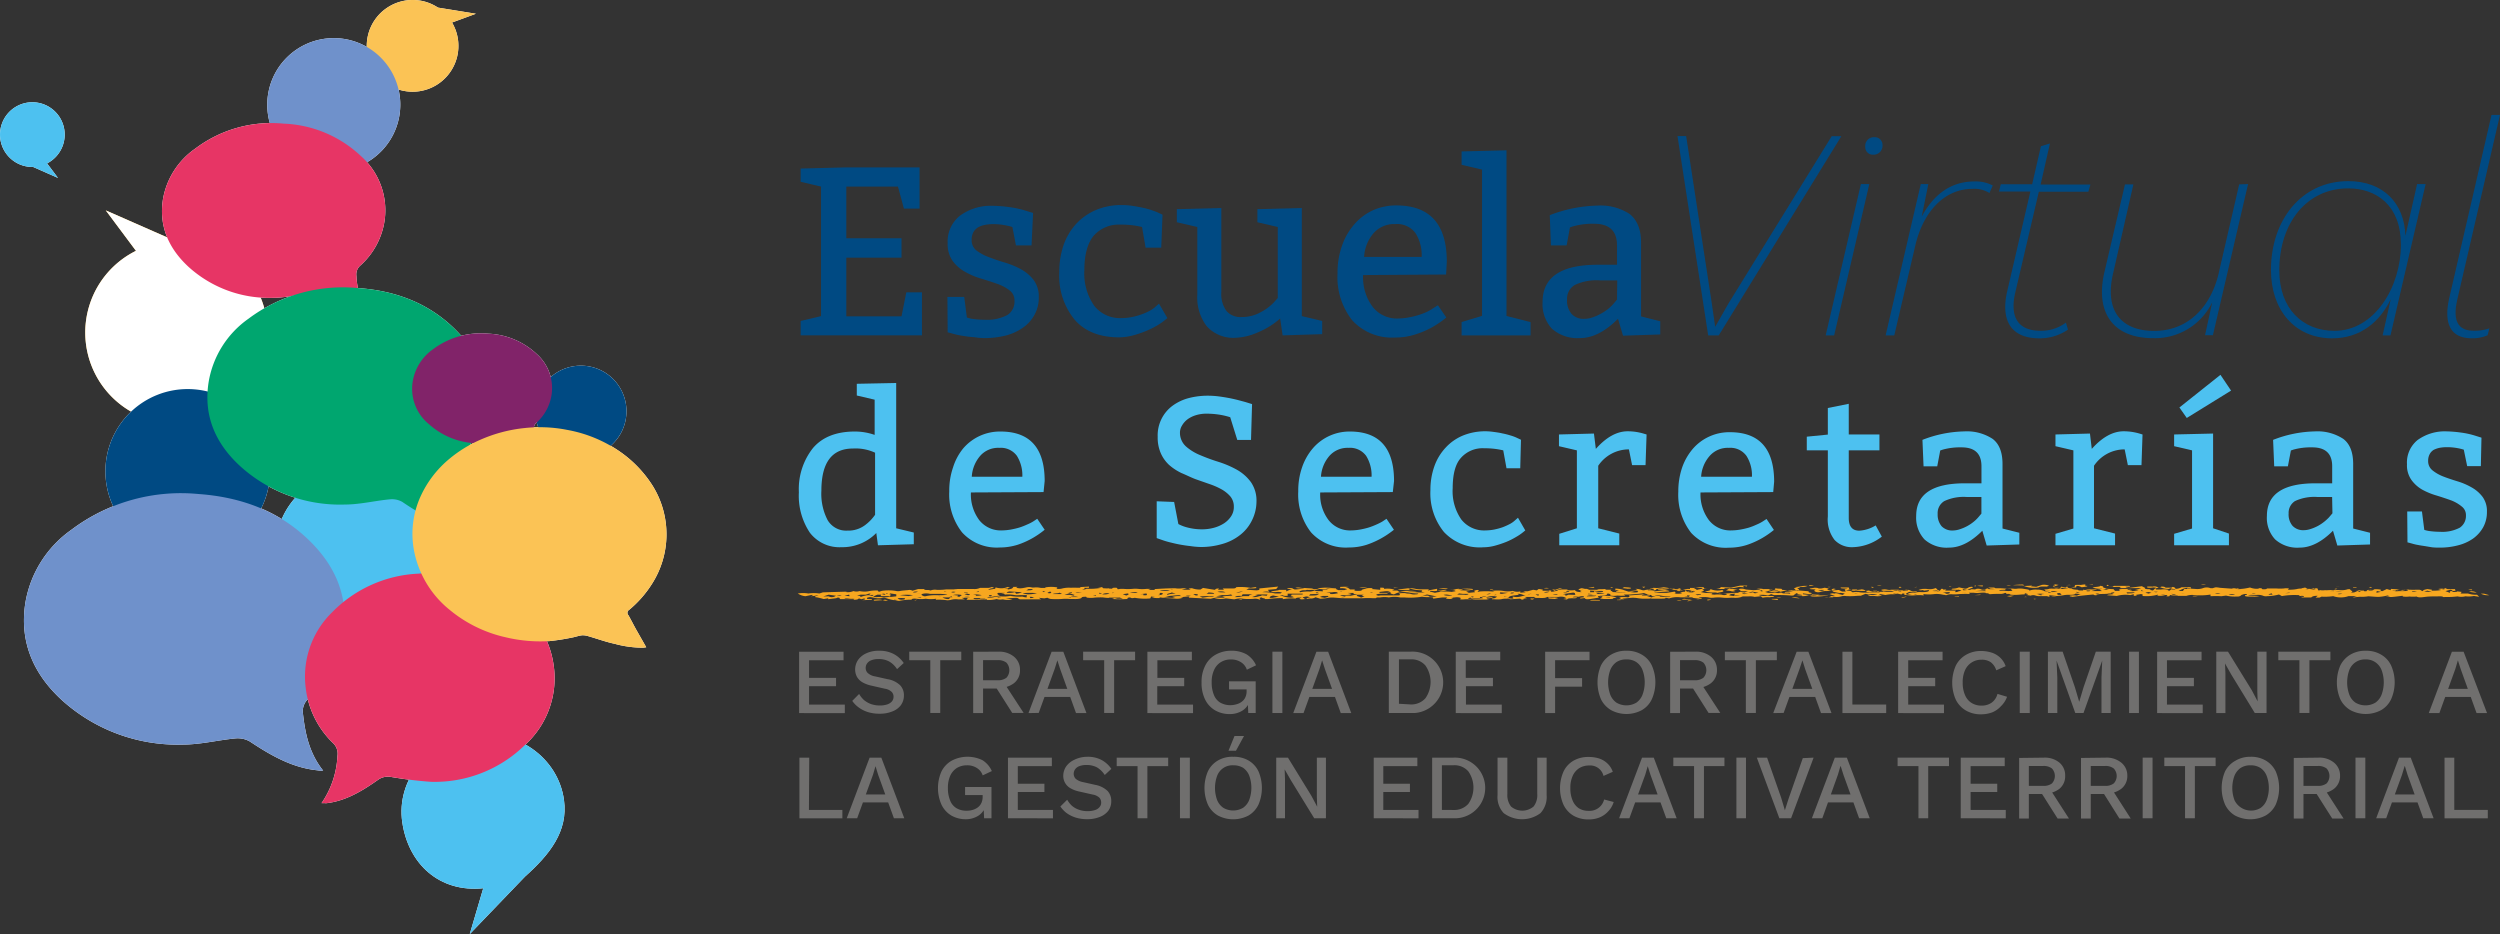 <svg xmlns="http://www.w3.org/2000/svg" viewBox="0 0 407.45 152.25"><rect x="0" y="0" width="407.45" height="152.25" fill="#333333" stroke="none"/><defs><style>.cls-1{isolation:isolate;}.cls-2{fill:#706f6e;}.cls-10,.cls-3{fill:#4dc1f0;}.cls-4{fill:#f7a71f;}.cls-12,.cls-5{fill:#004a83;}.cls-11,.cls-6{fill:#fbc355;}.cls-7,.cls-9{fill:#fff;}.cls-10,.cls-11,.cls-12,.cls-13,.cls-7,.cls-8{mix-blend-mode:multiply;}.cls-13,.cls-15{fill:#6f91cb;}.cls-14{fill:#e73565;}.cls-16{fill:#00a66f;}.cls-17{fill:#812369;}</style></defs><g class="cls-1"><g id="Capa_2" data-name="Capa 2"><g id="Capa_1-2" data-name="Capa 1"><g id="Layer_1" data-name="Layer 1"><path class="cls-2" d="M130.24,116.22v-10h7.24v1.39h-5.62v2.87h4.4v1.36h-4.4v3h5.83v1.39Z"/><path class="cls-2" d="M143.29,106.06a4.93,4.93,0,0,1,2.33.51,4.52,4.52,0,0,1,1.67,1.49l-1.09,1a3.73,3.73,0,0,0-1.3-1.26,3.58,3.58,0,0,0-1.71-.39,3.24,3.24,0,0,0-1.19.2,1.45,1.45,0,0,0-.69.53,1.26,1.26,0,0,0-.22.73,1.12,1.12,0,0,0,.33.81,2.32,2.32,0,0,0,1.22.56l2,.45a3.84,3.84,0,0,1,2.07,1,2.33,2.33,0,0,1,.61,1.65,2.66,2.66,0,0,1-.51,1.61,3.1,3.1,0,0,1-1.38,1,5.28,5.28,0,0,1-2.08.37,6.13,6.13,0,0,1-1.91-.27,5.09,5.09,0,0,1-1.49-.75,4.45,4.45,0,0,1-1.05-1.07l1.12-1.13a4.13,4.13,0,0,0,.8,1,3.92,3.92,0,0,0,1.14.65,4.37,4.37,0,0,0,1.43.23,3.75,3.75,0,0,0,1.2-.17,1.75,1.75,0,0,0,.77-.49,1.18,1.18,0,0,0,.27-.78,1.1,1.1,0,0,0-.3-.77,2,2,0,0,0-1.1-.52l-2.19-.5a5.21,5.21,0,0,1-1.5-.56,2.5,2.5,0,0,1-.88-.89,2.54,2.54,0,0,1-.29-1.18,2.83,2.83,0,0,1,.46-1.54,3.29,3.29,0,0,1,1.35-1.1A4.71,4.71,0,0,1,143.29,106.06Z"/><path class="cls-2" d="M156.67,106.21v1.39h-3.43v8.6h-1.62v-8.6h-3.43v-1.39Z"/><path class="cls-2" d="M162.69,106.21a3.79,3.79,0,0,1,2.55.8,2.71,2.71,0,0,1,1,2.17,2.61,2.61,0,0,1-1,2.18,4,4,0,0,1-2.55.76l-.15.1h-2.32v4h-1.61v-10Zm-.12,4.66a2.25,2.25,0,0,0,1.46-.41,1.84,1.84,0,0,0,0-2.46,2.23,2.23,0,0,0-1.46-.41h-2.35v3.28Zm1,.32,3.26,5h-1.86l-2.79-4.39Z"/><path class="cls-2" d="M167.62,116.22l3.77-10h1.91l3.77,10h-1.7l-2.58-7.16-.46-1.44h0L171.9,109l-2.61,7.19Zm2-2.63v-1.32H175v1.32Z"/><path class="cls-2" d="M185,106.21v1.39h-3.42v8.6h-1.62v-8.6h-3.43v-1.39Z"/><path class="cls-2" d="M187,116.22v-10h7.25v1.39h-5.62v2.87H193v1.36h-4.39v3h5.83v1.39Z"/><path class="cls-2" d="M200.45,116.38a4.67,4.67,0,0,1-2.45-.63,4.19,4.19,0,0,1-1.6-1.76,6.12,6.12,0,0,1-.57-2.77,5.78,5.78,0,0,1,.6-2.74,4.15,4.15,0,0,1,1.69-1.78,5.06,5.06,0,0,1,2.53-.64,4.91,4.91,0,0,1,2.52.59,4,4,0,0,1,1.54,1.78l-1.5.72a2.26,2.26,0,0,0-1-1.25,2.91,2.91,0,0,0-1.6-.42,3,3,0,0,0-1.64.44,2.8,2.8,0,0,0-1.1,1.28,4.55,4.55,0,0,0-.39,2,5.24,5.24,0,0,0,.34,2,2.59,2.59,0,0,0,1,1.28,3.33,3.33,0,0,0,1.74.45,3.39,3.39,0,0,0,1-.16,2.29,2.29,0,0,0,.84-.42,1.72,1.72,0,0,0,.57-.71,2.26,2.26,0,0,0,.2-1v-.28h-2.86v-1.32h4.34v5.16h-1.21l-.08-2,.29.15a2.89,2.89,0,0,1-1.2,1.49A3.83,3.83,0,0,1,200.45,116.38Z"/><path class="cls-2" d="M209,106.21v10h-1.62v-10Z"/><path class="cls-2" d="M210.77,116.22l3.78-10h1.91l3.77,10h-1.71l-2.58-7.16-.46-1.44h0l-.43,1.41-2.6,7.19Zm2-2.63v-1.32h5.41v1.32Z"/><path class="cls-2" d="M229.89,106.21a5,5,0,0,1,.62,10c-.21,0-.42,0-.62,0h-3.54v-10Zm0,8.6a3.09,3.09,0,0,0,2.42-1,4.65,4.65,0,0,0,0-5.35,3,3,0,0,0-2.42-1H228v7.24Z"/><path class="cls-2" d="M237.26,116.22v-10h7.25v1.39h-5.62v2.87h4.43v1.36h-4.4v3h5.84v1.39Z"/><path class="cls-2" d="M259.06,107.6h-5.61v2.92h4.4v1.39h-4.4v4.31h-1.62v-10h7.23Z"/><path class="cls-2" d="M265.07,106.06a4.69,4.69,0,0,1,2.51.63,4,4,0,0,1,1.63,1.76,6.8,6.8,0,0,1,0,5.52,4,4,0,0,1-1.63,1.77,5.3,5.3,0,0,1-5,0,4.21,4.21,0,0,1-1.65-1.77,7,7,0,0,1,0-5.52,4.24,4.24,0,0,1,1.65-1.76A4.66,4.66,0,0,1,265.07,106.06Zm0,1.41a2.83,2.83,0,0,0-1.62.44,2.88,2.88,0,0,0-1,1.27,5.9,5.9,0,0,0,0,4.06,2.84,2.84,0,0,0,1,1.28,3.2,3.2,0,0,0,3.24,0,2.78,2.78,0,0,0,1-1.28,5.79,5.79,0,0,0,0-4.06,2.75,2.75,0,0,0-1-1.27A2.81,2.81,0,0,0,265.07,107.47Z"/><path class="cls-2" d="M276.28,106.21a3.78,3.78,0,0,1,2.55.8,2.71,2.71,0,0,1,1,2.17,2.61,2.61,0,0,1-1,2.18,3.92,3.92,0,0,1-2.55.76l-.15.1h-2.32v4H272.2v-10Zm-.12,4.66a2.23,2.23,0,0,0,1.46-.41,1.82,1.82,0,0,0,0-2.46,2.23,2.23,0,0,0-1.46-.41h-2.35v3.28Zm.95.32,3.26,5h-1.91l-2.79-4.39Z"/><path class="cls-2" d="M289.59,106.21v1.39h-3.42v8.6h-1.63v-8.6h-3.42v-1.39Z"/><path class="cls-2" d="M289,116.22l3.82-10h1.91l3.77,10h-1.71l-2.58-7.16-.45-1.44h0L293.3,109l-2.6,7.19Zm2-2.63v-1.32h5.41v1.32Z"/><path class="cls-2" d="M301.9,114.82h5.51v1.4h-7.13v-10h1.62Z"/><path class="cls-2" d="M309.36,116.22v-10h7.24v1.39H311v2.87h4.4v1.36H311v3h5.83v1.39Z"/><path class="cls-2" d="M327.11,113.56a3.93,3.93,0,0,1-1,1.54,3.84,3.84,0,0,1-1.42,1,5.21,5.21,0,0,1-1.8.32,4.77,4.77,0,0,1-2.5-.63,4.18,4.18,0,0,1-1.64-1.77,6.88,6.88,0,0,1,0-5.52,4.16,4.16,0,0,1,1.64-1.76,4.75,4.75,0,0,1,2.49-.64,5.6,5.6,0,0,1,1.77.28,3.65,3.65,0,0,1,1.36.82,3.53,3.53,0,0,1,.87,1.37l-1.53.68a2.62,2.62,0,0,0-.88-1.31,2.53,2.53,0,0,0-1.51-.42,2.87,2.87,0,0,0-2.7,1.71,4.73,4.73,0,0,0-.38,2,4.84,4.84,0,0,0,.36,2,2.78,2.78,0,0,0,1,1.28A3,3,0,0,0,323,115a2.76,2.76,0,0,0,1.6-.48,2.55,2.55,0,0,0,.95-1.43Z"/><path class="cls-2" d="M330.81,106.21v10h-1.63v-10Z"/><path class="cls-2" d="M344,106.21v10h-1.5v-5.8l.12-2.75h0l-3.05,8.55h-1.34l-3.05-8.55h0l.12,2.75v5.8h-1.53v-10h2.4l2,5.8.7,2.37h0l.71-2.37,2-5.8Z"/><path class="cls-2" d="M348.6,106.21v10H347v-10Z"/><path class="cls-2" d="M351.57,116.22v-10h7.24v1.39h-5.64v2.87h4.39v1.36h-4.39v3H359v1.39Z"/><path class="cls-2" d="M369.4,106.21v10h-1.91l-3.86-6.31-1-1.77h0l.07,1.62v6.46h-1.49v-10h1.91L367,112.5l.95,1.81h0l-.05-1.64v-6.46Z"/><path class="cls-2" d="M379.81,106.21v1.39h-3.42v8.6h-1.63v-8.6h-3.44v-1.39Z"/><path class="cls-2" d="M385.56,106.06a4.69,4.69,0,0,1,2.51.63,4,4,0,0,1,1.63,1.76,6.8,6.8,0,0,1,0,5.52,4,4,0,0,1-1.63,1.77,5.32,5.32,0,0,1-5,0,4.19,4.19,0,0,1-1.64-1.77,7,7,0,0,1,0-5.52,4.22,4.22,0,0,1,1.64-1.76A4.72,4.72,0,0,1,385.56,106.06Zm0,1.41a2.72,2.72,0,0,0-2.66,1.71,5.9,5.9,0,0,0,0,4.06,2.78,2.78,0,0,0,1,1.28,3.2,3.2,0,0,0,3.24,0,2.83,2.83,0,0,0,1-1.28,5.79,5.79,0,0,0,0-4.06,2.72,2.72,0,0,0-2.66-1.71Z"/><path class="cls-2" d="M395.84,116.22l3.77-10h1.91l3.82,10h-1.71l-2.58-7.16-.46-1.44h0l-.42,1.41-2.6,7.19Zm2-2.63v-1.32h5.41v1.32Z"/><path class="cls-2" d="M131.84,132h5.45v1.37h-7v-9.88h1.6Z"/><path class="cls-2" d="M138,133.36l3.73-9.88h1.91l3.74,9.88h-1.69l-2.56-7.06-.44-1.43h0l-.41,1.4-2.58,7.09Zm2-2.58v-1.3h5.35v1.3Z"/><path class="cls-2" d="M157.45,133.52a4.7,4.7,0,0,1-2.41-.61,4.2,4.2,0,0,1-1.59-1.75,6.69,6.69,0,0,1,0-5.45,4.17,4.17,0,0,1,1.68-1.75,5.55,5.55,0,0,1,5-.06,4,4,0,0,1,1.52,1.77l-1.49.7a2.22,2.22,0,0,0-1-1.23,2.8,2.8,0,0,0-1.57-.41,3.11,3.11,0,0,0-1.63.43,2.92,2.92,0,0,0-1.09,1.27,4.72,4.72,0,0,0-.38,2,5.14,5.14,0,0,0,.35,2,2.52,2.52,0,0,0,1,1.26,3.1,3.1,0,0,0,1.71.44,3.28,3.28,0,0,0,1-.14,2.65,2.65,0,0,0,.84-.42,1.94,1.94,0,0,0,.56-.71,2.34,2.34,0,0,0,.2-1v-.28h-2.86v-1.31h4.3v5.09h-1.2l-.09-2,.29.14a2.86,2.86,0,0,1-1.18,1.47A3.8,3.8,0,0,1,157.45,133.52Z"/><path class="cls-2" d="M164.28,133.36v-9.88h7.15v1.38h-5.55v2.87h4.34v1.35h-4.34V132h5.73v1.37Z"/><path class="cls-2" d="M177.17,123.34a4.79,4.79,0,0,1,2.3.49,4.55,4.55,0,0,1,1.66,1.48l-1.08,1a3.83,3.83,0,0,0-1.28-1.25,3.59,3.59,0,0,0-1.7-.38,3.12,3.12,0,0,0-1.17.19,1.45,1.45,0,0,0-.69.53,1.3,1.3,0,0,0-.22.72,1.18,1.18,0,0,0,.33.81,2.53,2.53,0,0,0,1.2.54l2,.45a3.9,3.9,0,0,1,2,1,2.35,2.35,0,0,1,.59,1.64,2.57,2.57,0,0,1-.48,1.58,3.13,3.13,0,0,1-1.38,1,5.32,5.32,0,0,1-2.05.37,6.17,6.17,0,0,1-1.91-.27,5.21,5.21,0,0,1-1.47-.74,4.55,4.55,0,0,1-1-1.06l1.11-1.1a4.25,4.25,0,0,0,.79,1,3.55,3.55,0,0,0,1.12.63,4.07,4.07,0,0,0,1.42.23,3.63,3.63,0,0,0,1.18-.17,1.48,1.48,0,0,0,.76-.49,1.06,1.06,0,0,0,.27-.76,1.17,1.17,0,0,0-.28-.76,2.09,2.09,0,0,0-1.09-.52l-2.17-.49a4.89,4.89,0,0,1-1.48-.55,2.3,2.3,0,0,1-1.16-2,2.78,2.78,0,0,1,.46-1.53,3.33,3.33,0,0,1,1.32-1.09A4.83,4.83,0,0,1,177.17,123.34Z"/><path class="cls-2" d="M190.39,123.48v1.38H187v8.5H185.4v-8.5H182v-1.38Z"/><path class="cls-2" d="M193.92,123.48v9.88h-1.61v-9.88Z"/><path class="cls-2" d="M201,123.34a4.72,4.72,0,0,1,2.49.61,4.06,4.06,0,0,1,1.61,1.75,6.88,6.88,0,0,1,0,5.45,4.14,4.14,0,0,1-1.61,1.76,5.35,5.35,0,0,1-5,0,4.11,4.11,0,0,1-1.62-1.76,6.88,6.88,0,0,1,0-5.45,4.09,4.09,0,0,1,1.62-1.75A4.63,4.63,0,0,1,201,123.34Zm0,1.39a2.65,2.65,0,0,0-2.62,1.69,5.74,5.74,0,0,0,0,4,2.82,2.82,0,0,0,1,1.24,3.18,3.18,0,0,0,3.21,0,2.84,2.84,0,0,0,1-1.27,5.74,5.74,0,0,0,0-4,2.8,2.8,0,0,0-1-1.26A3,3,0,0,0,201,124.73Zm.2-4.78h1.55l-1.31,2.4h-1.22Z"/><path class="cls-2" d="M216.1,123.48v9.88h-1.91l-3.82-6.22-1-1.75h0l.06,1.59v6.38H208v-9.88h1.91l3.82,6.22.95,1.78h0l-.06-1.62v-6.38Z"/><path class="cls-2" d="M223.89,133.36v-9.88H231v1.38h-5.55v2.87h4.34v1.35h-4.34V132h5.74v1.37Z"/><path class="cls-2" d="M236.9,123.48a4.94,4.94,0,1,1,.43,9.88h-3.92v-9.88Zm0,8.53a3.08,3.08,0,0,0,2.41-1,4.62,4.62,0,0,0,0-5.29,3,3,0,0,0-2.41-1H235V132Z"/><path class="cls-2" d="M252.07,123.48v6.1a3.88,3.88,0,0,1-1,2.94,5,5,0,0,1-6,0,3.84,3.84,0,0,1-1-2.94v-6.1h1.6v5.9a3.06,3.06,0,0,0,.6,2.07,2.85,2.85,0,0,0,3.67,0,3,3,0,0,0,.6-2.07v-5.9Z"/><path class="cls-2" d="M263,130.71a3.77,3.77,0,0,1-.89,1.52,3.9,3.9,0,0,1-1.42,1,4.66,4.66,0,0,1-1.77.32,4.88,4.88,0,0,1-2.48-.61,4.14,4.14,0,0,1-1.61-1.76,6.72,6.72,0,0,1,0-5.45,4.06,4.06,0,0,1,1.61-1.75,4.81,4.81,0,0,1,2.46-.61,5.52,5.52,0,0,1,1.76.26,3.57,3.57,0,0,1,1.34.82,3.27,3.27,0,0,1,.85,1.34l-1.51.67a2.23,2.23,0,0,0-2.35-1.7,3,3,0,0,0-1.6.43,2.85,2.85,0,0,0-1.07,1.26,4.48,4.48,0,0,0-.38,2,4.85,4.85,0,0,0,.36,2,2.79,2.79,0,0,0,1,1.27,2.9,2.9,0,0,0,1.62.43,2.43,2.43,0,0,0,2.52-1.85Z"/><path class="cls-2" d="M263.88,133.36l3.74-9.88h1.91l3.73,9.88h-1.69L269,126.3l-.45-1.43h0l-.41,1.4-2.58,7.09Zm2-2.58v-1.3h5.35v1.3Z"/><path class="cls-2" d="M281.05,123.48v1.38h-3.34v8.5H276.1v-8.5h-3.38v-1.38Z"/><path class="cls-2" d="M284.56,123.48v9.88H283v-9.88Z"/><path class="cls-2" d="M295.58,123.48l-3.67,9.88H290l-3.67-9.88H288l2.31,6.58.59,2,.61-1.91,2.31-6.59Z"/><path class="cls-2" d="M295.3,133.36l3.74-9.88H301l3.73,9.88H303l-2.55-7.06-.45-1.43h-.05l-.41,1.4L297,133.36Zm2-2.58v-1.3h5.35v1.3Z"/><path class="cls-2" d="M317.65,123.48v1.38h-3.39v8.5h-1.59v-8.5h-3.4v-1.38Z"/><path class="cls-2" d="M319.56,133.36v-9.88h7.17v1.38h-5.56v2.87h4.34v1.35h-4.34V132h5.73v1.37Z"/><path class="cls-2" d="M333.11,123.48a3.72,3.72,0,0,1,2.52.8,2.67,2.67,0,0,1,.95,2.14,2.62,2.62,0,0,1-.95,2.15,3.81,3.81,0,0,1-2.52.75l-.16.09h-2.29v4h-1.58v-9.88Zm-.13,4.6a2.19,2.19,0,0,0,1.45-.4,1.8,1.8,0,0,0,0-2.43,2.19,2.19,0,0,0-1.45-.41h-2.32v3.24Zm1,.33,3.22,5h-1.85L332.56,129Z"/><path class="cls-2" d="M343.17,123.48a3.8,3.8,0,0,1,2.54.8,2.67,2.67,0,0,1,1,2.14,2.62,2.62,0,0,1-1,2.15,3.91,3.91,0,0,1-2.54.75l-.14.09h-2.28v4h-1.59v-9.88Zm-.11,4.6a2.18,2.18,0,0,0,1.44-.4,1.78,1.78,0,0,0,0-2.43,2.16,2.16,0,0,0-1.44-.41h-2.31v3.24Zm1,.33,3.21,5h-1.84L342.66,129Z"/><path class="cls-2" d="M350.82,123.48v9.88h-1.61v-9.88Z"/><path class="cls-2" d="M361.1,123.48v1.38h-3.38v8.5h-1.6v-8.5h-3.38v-1.38Z"/><path class="cls-2" d="M366.78,123.34a4.69,4.69,0,0,1,2.48.61,4.11,4.11,0,0,1,1.63,1.75,6.88,6.88,0,0,1,0,5.45,4.13,4.13,0,0,1-1.63,1.76,5.37,5.37,0,0,1-5,0,4.14,4.14,0,0,1-1.61-1.76,6.88,6.88,0,0,1,0-5.45A4.06,4.06,0,0,1,364.3,124,4.69,4.69,0,0,1,366.78,123.34Zm0,1.39a2.84,2.84,0,0,0-1.6.43,2.8,2.8,0,0,0-1,1.26,5.74,5.74,0,0,0,0,4,3,3,0,0,0,4.23,1.27,2.74,2.74,0,0,0,1-1.27,5.63,5.63,0,0,0,0-4,2.73,2.73,0,0,0-1-1.26A2.92,2.92,0,0,0,366.78,124.73Z"/><path class="cls-2" d="M377.86,123.48a3.7,3.7,0,0,1,2.52.8,2.65,2.65,0,0,1,1,2.14,2.61,2.61,0,0,1-1,2.15,3.81,3.81,0,0,1-2.52.75l-.14.09h-2.3v4h-1.58v-9.88Zm-.12,4.6a2.19,2.19,0,0,0,1.45-.4,1.82,1.82,0,0,0,0-2.43,2.2,2.2,0,0,0-1.45-.41h-2.32v3.24Zm1,.33,3.22,5h-1.85L377.31,129Z"/><path class="cls-2" d="M385.5,123.48v9.88h-1.6v-9.88Z"/><path class="cls-2" d="M387.27,133.36l3.72-9.88h1.91l3.73,9.88h-1.69l-2.55-7.06-.44-1.43h-.05l-.42,1.4-2.58,7.09Zm2-2.58v-1.3h5.35v1.3Z"/><path class="cls-2" d="M400,132h5.46v1.37h-7.05v-9.88H400Z"/><path class="cls-3" d="M146.06,62.42V86.1l2.87.69V88.7l-5.84.17-.27-2a7.72,7.72,0,0,1-5.66,2.31A6.08,6.08,0,0,1,132,86.83a10.83,10.83,0,0,1-1.8-6.61,10.76,10.76,0,0,1,2.3-7.2q2.29-2.68,6.8-2.69a9.73,9.73,0,0,1,3.25.55V65.14l-2.91-.68V62.55ZM142.62,83.9V73.78a7.57,7.57,0,0,0-3.6-.68q-5.15,0-5.15,6.86a9.33,9.33,0,0,0,1,4.78,3.51,3.51,0,0,0,3.24,1.74,4.55,4.55,0,0,0,2.87-.89A7.31,7.31,0,0,0,142.62,83.9Z"/><path class="cls-3" d="M170.08,80.2l-11.84.06a7,7,0,0,0,1.35,4.5,4.47,4.47,0,0,0,3.63,1.69,9.42,9.42,0,0,0,1.51-.14c.5-.09,1-.21,1.43-.34a10.44,10.44,0,0,0,1.21-.47,7.3,7.3,0,0,0,1-.5l.68-.45,1.21,1.79a14.27,14.27,0,0,1-2.15,1.46,13.62,13.62,0,0,1-2.3,1,9.86,9.86,0,0,1-2.86.43,7.64,7.64,0,0,1-6.15-2.46,10,10,0,0,1-2.09-6.68,11.57,11.57,0,0,1,.62-3.92A9.15,9.15,0,0,1,157,73.06a7.88,7.88,0,0,1,6.06-2.73q7.2,0,7.2,8.07Zm-11.7-2.5h8.24a6,6,0,0,0-.89-3.41,3.25,3.25,0,0,0-2.87-1.3,3.89,3.89,0,0,0-3.12,1.32,5.72,5.72,0,0,0-1.36,3.39Z"/><path class="cls-3" d="M191.36,81.81l.69,3.6a6.77,6.77,0,0,0,1.68.61,9.28,9.28,0,0,0,2.1.25,7.44,7.44,0,0,0,2-.25,5.89,5.89,0,0,0,1.68-.74,4,4,0,0,0,1.15-1.16,2.7,2.7,0,0,0,.43-1.51,2.56,2.56,0,0,0-.55-1.68,5.31,5.31,0,0,0-1.42-1.16,11.7,11.7,0,0,0-2-.88l-2.23-.78c-.76-.28-1.57-.7-2.31-1a8.81,8.81,0,0,1-2-1.3,5.77,5.77,0,0,1-1.38-1.91,6.37,6.37,0,0,1-.52-2.72,6,6,0,0,1,2.46-5.08,7.85,7.85,0,0,1,2.6-1.22,12.41,12.41,0,0,1,3.15-.39,14.5,14.5,0,0,1,1.61.1c.57.07,1.13.16,1.68.26s1.06.22,1.55.34l1.23.33,1.1.34-.17,5.84h-2.24L200.5,68a11.72,11.72,0,0,0-1.91-.44,13.64,13.64,0,0,0-1.91-.14,5.83,5.83,0,0,0-1.81.26,4.5,4.5,0,0,0-1.38.7,3.43,3.43,0,0,0-.86,1,2.18,2.18,0,0,0-.32,1.14,3,3,0,0,0,1,2.26,8.2,8.2,0,0,0,2.3,1.4,30.85,30.85,0,0,0,3,1.1,16.09,16.09,0,0,1,3,1.29,7.26,7.26,0,0,1,2.26,2,5.29,5.29,0,0,1,.91,3.23A6.94,6.94,0,0,1,204,84.9a6.77,6.77,0,0,1-1.91,2.31,8.3,8.3,0,0,1-2.86,1.44,12.12,12.12,0,0,1-3.54.5A12.75,12.75,0,0,1,194,89c-.58-.06-1.16-.15-1.71-.25s-1-.21-1.57-.35-.88-.24-1.2-.35l-1-.35v-6Z"/><path class="cls-3" d="M227,80.2l-11.83.06a6.84,6.84,0,0,0,1.36,4.5,4.43,4.43,0,0,0,3.62,1.69,9.4,9.4,0,0,0,1.5-.14c.5-.09,1-.21,1.43-.34a11.35,11.35,0,0,0,1.22-.47,8.74,8.74,0,0,0,1-.5l.67-.45,1.21,1.79A14.7,14.7,0,0,1,225,87.8a14,14,0,0,1-2.3,1,9.64,9.64,0,0,1-2.87.43,7.64,7.64,0,0,1-6.15-2.46,10,10,0,0,1-2.09-6.68,11.57,11.57,0,0,1,.62-3.92,9.43,9.43,0,0,1,1.73-3.07A7.88,7.88,0,0,1,220,70.33q7.2,0,7.2,8.07Zm-11.7-2.5h8.24a6,6,0,0,0-.89-3.41,3.25,3.25,0,0,0-2.87-1.3,3.94,3.94,0,0,0-3.12,1.32A5.72,5.72,0,0,0,215.29,77.7Z"/><path class="cls-3" d="M247.77,76.32h-2.24L245,73.4a12.84,12.84,0,0,0-3.09-.34,4.71,4.71,0,0,0-3.82,1.58c-.9,1-1.33,2.68-1.33,4.91a8.08,8.08,0,0,0,1.4,5.11,4.72,4.72,0,0,0,3.92,1.79,8.54,8.54,0,0,0,1.42-.14,10.61,10.61,0,0,0,1.34-.36,9.61,9.61,0,0,0,1.14-.5,3.86,3.86,0,0,0,.83-.55l.59-.52,1.19,2.07-.37.3a7.86,7.86,0,0,1-1.14.77,11.82,11.82,0,0,1-1.59.8,17.63,17.63,0,0,1-1.86.62,7.65,7.65,0,0,1-1.91.26,8,8,0,0,1-6.39-2.5,10,10,0,0,1-2.2-6.81,11.46,11.46,0,0,1,.64-3.89,8.67,8.67,0,0,1,1.8-3,8,8,0,0,1,2.82-2,9.62,9.62,0,0,1,5.08-.6c.48.06,1,.14,1.4.24a10.72,10.72,0,0,1,1.27.32,6.87,6.87,0,0,1,1,.36l.75.35Z"/><path class="cls-3" d="M259.78,70.66l.31,2.5q2.54-2.86,5.18-2.87a9.23,9.23,0,0,1,2.71.41l.38.11-.17,5H266l-.52-2.57a6,6,0,0,0-5,2.67V86.1l3.43.86v1.91h-9.78V87L257,86.1V73.4l-2.92-.68V70.81Z"/><path class="cls-3" d="M289,80.2l-11.85.06a7,7,0,0,0,1.36,4.5,4.43,4.43,0,0,0,3.62,1.69,9.53,9.53,0,0,0,1.51-.14A14,14,0,0,0,285,86a9.93,9.93,0,0,0,1.22-.47,7.3,7.3,0,0,0,1-.5l.69-.45,1.2,1.79a14.27,14.27,0,0,1-2.15,1.46,13.62,13.62,0,0,1-2.3,1,9.6,9.6,0,0,1-2.87.43,7.68,7.68,0,0,1-6.17-2.42,10.08,10.08,0,0,1-2.09-6.69,12.06,12.06,0,0,1,.61-3.91,9.43,9.43,0,0,1,1.74-3.07,7.86,7.86,0,0,1,6.06-2.73q7.2,0,7.21,8.07Zm-11.71-2.5h8.24a5.87,5.87,0,0,0-.9-3.41,3.23,3.23,0,0,0-2.86-1.3,3.92,3.92,0,0,0-3.13,1.32A5.65,5.65,0,0,0,277.25,77.7Z"/><path class="cls-3" d="M301.31,65.81v5h5V73.4h-5v11c0,1.39.57,2.09,1.72,2.09a5.77,5.77,0,0,0,2.67-.86l1,1.83a8.07,8.07,0,0,1-4.78,1.72A3.85,3.85,0,0,1,299,88a5.41,5.41,0,0,1-1.1-3.82V73.4h-3.43V71.17l3.43-.34V66.5Z"/><path class="cls-3" d="M313.32,71.69a19.65,19.65,0,0,1,6.81-1.38,7.66,7.66,0,0,1,4.63,1.22c1.08.82,1.61,2.18,1.61,4.1V86.14l2.74.69v1.91l-5.32.17-.71-2.41c-1.84,1.84-3.64,2.75-5.43,2.75a5.41,5.41,0,0,1-4-1.34,5.18,5.18,0,0,1-1.35-3.82q0-5.31,7.9-5.32h2.74V76c0-2.07-1.08-3.09-3.25-3.09a10.56,10.56,0,0,0-3.06.37l-.41.14L315.73,76H313.5ZM322.93,81h-2.39a7.43,7.43,0,0,0-3.66.67,2.27,2.27,0,0,0-1.08,2.08,2.94,2.94,0,0,0,.63,2,2.38,2.38,0,0,0,1.84.71,3.69,3.69,0,0,0,1.19-.22,6.88,6.88,0,0,0,2.18-1.18,5.59,5.59,0,0,0,.71-.67l.58-.68Z"/><path class="cls-3" d="M340.62,70.66l.3,2.5q2.55-2.86,5.19-2.87a9.23,9.23,0,0,1,2.71.41l.37.11-.17,5H346.8l-.52-2.57a6,6,0,0,0-5,2.67V86.1l3.43.86v1.91H335V87l2.92-.86V73.4L335,72.72V70.81Z"/><path class="cls-3" d="M360.69,70.66V86.1l2.58.86v1.91h-8.93V87l2.92-.86V73.4l-2.92-.68V70.81Zm2.93-7-7.22,4.46-1.2-1.71,6.69-5.32Z"/><path class="cls-3" d="M370.47,71.69a19.65,19.65,0,0,1,6.81-1.38,7.66,7.66,0,0,1,4.63,1.22c1.08.82,1.61,2.18,1.61,4.1V86.14l2.75.69v1.91l-5.33.17-.71-2.41c-1.84,1.84-3.65,2.75-5.43,2.75a5.41,5.41,0,0,1-4-1.34,5.13,5.13,0,0,1-1.34-3.82q0-5.31,7.89-5.32h2.75V76c0-2.07-1.09-3.09-3.26-3.09a10.56,10.56,0,0,0-3.06.37l-.41.14L372.88,76h-2.23ZM380.09,81h-2.4a7.43,7.43,0,0,0-3.66.67A2.27,2.27,0,0,0,373,83.7a2.84,2.84,0,0,0,.64,2,2.37,2.37,0,0,0,1.83.71,3.69,3.69,0,0,0,1.19-.22,7,7,0,0,0,1.16-.5,7.37,7.37,0,0,0,1.74-1.35l.58-.68Z"/><path class="cls-3" d="M392.33,83.36h2.4l.38,3a4.93,4.93,0,0,0,1.08.22,11.8,11.8,0,0,0,1.46.09A6.11,6.11,0,0,0,400.9,86a2.3,2.3,0,0,0,1-2,1.76,1.76,0,0,0-.71-1.47,6.12,6.12,0,0,0-1.76-1c-.72-.26-1.48-.51-2.32-.77a11.43,11.43,0,0,1-2.32-.95A5.6,5.6,0,0,1,393,78.2a4.11,4.11,0,0,1-.71-2.54A4.72,4.72,0,0,1,394,71.73a7.56,7.56,0,0,1,4.57-1.43,21,21,0,0,1,2.45.19,13.83,13.83,0,0,1,2.55.57l.86.27-.1,4.64h-2.23l-.55-2.68a7.8,7.8,0,0,0-1.06-.26,9.54,9.54,0,0,0-1.68-.15,6.45,6.45,0,0,0-1.17.1,3.79,3.79,0,0,0-1,.34A1.8,1.8,0,0,0,396,74a2.21,2.21,0,0,0-.26,1.1,1.9,1.9,0,0,0,.71,1.56,6.55,6.55,0,0,0,1.76,1c.71.28,1.48.53,2.32.79a10.92,10.92,0,0,1,2.32,1,5.73,5.73,0,0,1,1.76,1.53,3.9,3.9,0,0,1,.71,2.43,5.11,5.11,0,0,1-.62,2.54,5.63,5.63,0,0,1-1.66,1.84,7.34,7.34,0,0,1-2.44,1.09,11.46,11.46,0,0,1-3,.37,10.29,10.29,0,0,1-1.22-.05L395.18,89c-.41-.06-.8-.12-1.15-.19a7.2,7.2,0,0,1-.88-.21l-.78-.21Z"/><path class="cls-4" d="M374.68,97a11.77,11.77,0,0,0-2.78.15l-.47-.26a7.66,7.66,0,0,1-1.91.27,1.17,1.17,0,0,1-.67-.06,2.22,2.22,0,0,0-1-.14h-.74a1.81,1.81,0,0,0-.73.08l1.86.1a3.49,3.49,0,0,1-1.12.09h-.57c-.64,0-.84-.11-.54-.27.05,0,.18,0,.2-.06s0-.06-.09-.08a1.5,1.5,0,0,0-.3,0,2.21,2.21,0,0,0-.42.12c-.1,0-.13.1-.21.14-.3.17-.3.14-1,.15a5.87,5.87,0,0,1-1.39-.16l-.75.1a17.61,17.61,0,0,0-1.78,0V96.9a10.36,10.36,0,0,1-2.61.09,2.91,2.91,0,0,0-1.31.12,5,5,0,0,1-.55,0l-.83,0c-.15-.12-.95,0-1.17-.13-.42,0,.16.27-.73.2a1.62,1.62,0,0,1,.2-.18,1.09,1.09,0,0,0-.47,0,2.71,2.71,0,0,1-1.2.07.91.91,0,0,0,.11-.16,7,7,0,0,1-2.54.22c0-.11.24-.22-.24-.31l-.8.13c.13.07.27.16-.37.15v-.26l-.58.15a5.23,5.23,0,0,0-2.19.14l-1.56-.12c.09-.15.72-.09,1-.19l-.69-.11c-.51.17-1.57,0-2.09.24l.08.07c-.49,0-.44-.07-.55-.13-1.19.11-2.31.22-3.39.39-.18-.06-.66-.09-.41-.2a3.44,3.44,0,0,1,1.11,0l.53-.24h.24l-1-.1c-.11.16-.39.21-1,.2s-.84.06-1.25.12l-.77.08L334,97a.42.42,0,0,0,.05.24h-.17l-.27-.08h-1.35a2.33,2.33,0,0,1-.46-.08,1.14,1.14,0,0,0-.85,0l-.73-.12c.44-.11.44-.11-.19-.28l-.07.19c-.42,0-.88.07-1.36.08-.73,0-.95,0-1.12-.16H327a.88.88,0,0,0-.05-.15h-.2a1.66,1.66,0,0,1-.83.15c-.53,0-1.05,0-1.62.06l-.31-.16c-.07,0-.52,0-.35-.09a5.61,5.61,0,0,0-.82,0,3.82,3.82,0,0,1-1.17,0h-.75l.16.2h-.2a16.54,16.54,0,0,0-2,.06h-.66a2,2,0,0,0-1,.15l-.71-.12a4.16,4.16,0,0,0-1.22-.07,6.93,6.93,0,0,1-1.82,0l.1.21a.2.2,0,0,1-.11,0,6.18,6.18,0,0,0-1.36,0,5.7,5.7,0,0,1-1.43-.06c-.22,0-.39-.09-.27-.17s-.09,0-.13-.08h-.17l-.18.17-.66-.15a2.56,2.56,0,0,1-1,.11,7.47,7.47,0,0,0-.95.12l-.79-.14-.42.18h.61c-.13.15-.54.21-1.13.13a4,4,0,0,0-.69,0,2.14,2.14,0,0,1-.44-.08,2.07,2.07,0,0,1,.42-.08A10.83,10.83,0,0,0,306,96.9a3.1,3.1,0,0,0-1.42,0l-.54-.12-.76.31c-.55,0-1,.06-1.4.07s-.61,0-.89,0a2.49,2.49,0,0,0-.77,0,2.82,2.82,0,0,1-1.32.1h-.28l.19.08h-1.44a2.3,2.3,0,0,1,.69,0l.43-.2h.59l-.91-.32c-.21.1-.2.19-.53.26a10.16,10.16,0,0,1-2.27.14,2.52,2.52,0,0,1-.47-.13h.7a6.39,6.39,0,0,0,1-.16c-.92,0-1.84-.1-2.75-.22,0,0-.06.13.06.15l1,.11V97h-.15a2.58,2.58,0,0,1-1.1.15.34.34,0,0,0,.09-.08v0l-1-.08v0l1-.17H293c-.17,0,.24-.13-.26-.13h-.1c.17.1-.22.19-.25.28s-.3.12-.61.08a23.45,23.45,0,0,0-2.65-.06l-.46-.16-.53.22a4.38,4.38,0,0,0-1.49-.08,1.86,1.86,0,0,0,1,.15h.84c.51,0,.51,0,.69.17-.25,0-.5,0-.76.06a3.57,3.57,0,0,0-1.13.07c-.12-.08-.2-.16-.32-.24l-1,.1a3.12,3.12,0,0,0-1-.08h-.88a1.12,1.12,0,0,0-.35.12,3.21,3.21,0,0,1-1.27.09,1.31,1.31,0,0,1-.28,0,8.42,8.42,0,0,1-1.42,0,6.11,6.11,0,0,0-1.48,0,3.32,3.32,0,0,1-.63,0,4,4,0,0,0-1.81,0c0,.08.83.06.4.2L276,97.46l-.24-.11h-1.9a4.2,4.2,0,0,0-1.83.18l-.56-.12c-.05.15-.09.14-.69.16-1.06,0-2.09,0-3.12,0a9,9,0,0,1-.91-.11,4.82,4.82,0,0,0-1.2,0l-1.18.11.41.1h-.95c.28-.12.57-.23,0-.3a4.38,4.38,0,0,1,1.49,0c.41-.11.23-.22.13-.32l2.19-.16.64-.2a1.06,1.06,0,0,0-.56,0c-.62.12-1.38.14-2.09.21h-1l.29.16a7.28,7.28,0,0,1-1.32,0,3.12,3.12,0,0,1-1.14,0c-.05-.1.19-.25-.47-.34l-.07.13c-.06.13-.3.21-.81.24-.25,0-.44,0-.37.11a5.78,5.78,0,0,1,2.71.17c0,.08-.71.08-.53.21l-.37.05h-1.13l-.65-.09c.53-.3.53-.3.06-.39s-.46.14-.2.24l-1.36.22c-.68.1-.88.07-1-.14l-.64.08c-.37-.15.2-.16.5-.2,0-.09.14-.17-.3-.19a2.19,2.19,0,0,0-.51.1c-.32,0-.82-.11-1,.09H257c.06.15-.34.17-.68.16-.55,0-.86,0-.91.2l-.62-.08.54-.12a3.25,3.25,0,0,0-.46-.22,2.22,2.22,0,0,0-.89,0h-1.8c-.41.19-.43.18-1.66.16-.44,0-.42-.07-.46-.16h-1.57l.38.19a3.45,3.45,0,0,0-.54.11c-.08,0,0,.08-.05.13-.59,0-.27-.11-.6-.15l-1.49.1a3,3,0,0,0-1.55,0,7.1,7.1,0,0,1-1.13,0h-.31c-.28-.14.3-.13.44-.2a1.59,1.59,0,0,0,.35-.22,2.87,2.87,0,0,0-1.83.13l1.07-.06c.07.14.07.14-.95.12.06.12.06.12.71.16-.32,0-.53.1-.76.11h-1.82a3.8,3.8,0,0,1-.58-.06l1.91-.16c-.22-.06,0-.18-.56-.2l.07.15-1.45.13a.2.2,0,0,0,0-.15,1.4,1.4,0,0,0-.29,0,1.27,1.27,0,0,0-.27.18h.57a.41.41,0,0,0,0,.09,7.24,7.24,0,0,0-1.23,0,2.91,2.91,0,0,1-.59,0c0-.14.35-.31-.56-.36l-1,.1h-.1l.5,0c-.3.22-.36.23-1.18.14l.21-.19H235l-1.44.19c.08-.22,0-.25-.8-.25a5.56,5.56,0,0,1-1-.07,11.92,11.92,0,0,1-2.92.12c-.21,0-.42,0-.62,0a4.6,4.6,0,0,0-1.86,0,4.23,4.23,0,0,0-1.42,0h-.53l-.2.13h-.41a12.2,12.2,0,0,0-1.71,0h-3c-.58,0-1.08-.06-1.61-.1a4.12,4.12,0,0,0-1.31.09,8.61,8.61,0,0,1-1,.09l-.77-.24a1.3,1.3,0,0,1-.84.2,5.77,5.77,0,0,0-.58.08c-.16-.12.22-.2.54-.28l-.48-.13h-.16a3.39,3.39,0,0,0-.43.11c-.1,0-.1.08-.14.13.38,0,.09.21.68.16l-.83.08c-.69-.1-.22-.19,0-.3-.59,0-.9,0-1,.17a7.33,7.33,0,0,0-2.09.1v-.18h-.22a17.86,17.86,0,0,0-2.23.16h-.47c.16-.13-.55-.14-.47-.27-.89.09.06.25-.39.36a1.73,1.73,0,0,0-1-.13,10.42,10.42,0,0,1-1.58,0,3,3,0,0,0-1.19,0l-.37.08-1.36-.16a3.45,3.45,0,0,1-1.91-.07h1.67c.13-.11-.29-.11-.49-.11a5.05,5.05,0,0,0-1.72.25l-3.61-.19a1.27,1.27,0,0,0,.13-.19h-.27l-1.19.13.44.06a2.74,2.74,0,0,1-1.27.17c-.78-.08-1.71-.06-2.4-.2h-.18v.1H188l.56,0h-.12l-.76-.07.54-.11-.63-.07c0,.1-.08.21-.11.31a9.25,9.25,0,0,1-2.52-.1c-.49.08-.49.08-.78-.06-.4,0-.5.14-.4.25a17.8,17.8,0,0,1-2.53,0l.41-.15.44.11H183l-.46-.18a.66.66,0,0,0-.28,0c-.63,0-1.27,0-1.91,0a11.42,11.42,0,0,0-1.94,0,4.29,4.29,0,0,1-1.24,0c-.1,0-.09-.09-.15-.14-.37,0-.68,0-.74.15s-.64.26-1.4.21h-.55a6.63,6.63,0,0,0-1.26,0,13.82,13.82,0,0,1-1.82,0,1.82,1.82,0,0,1-.55-.2l-.5.1-.89-.09.37.25c-.58,0-1.12,0-1.67,0h-1.77s-.23-.07-.26-.13-.25-.14-.68-.1l-1.39.08,1.11.16a3.34,3.34,0,0,1-1.54,0h-.15a1.76,1.76,0,0,1-.89-.06,6,6,0,0,1-1.64.16c.25-.1-.17-.15-.32-.22h-.67l-.17-.1-1,0c.13.19.13.19.73.19a.92.92,0,0,1,.33,0,4.43,4.43,0,0,0,1.15,0,.94.94,0,0,1-.28.1h-3.06l.24-.32h-1l.51.25h-1.09a2.91,2.91,0,0,0-1.21.08,3.7,3.7,0,0,1-.57.07,8.71,8.71,0,0,0-1.91-.09l.11-.17a5.45,5.45,0,0,1-1.71,0,5.17,5.17,0,0,1-1.57,0,2.17,2.17,0,0,0-.51,0c-.12,0-.15.08-.28.16a9.29,9.29,0,0,0-2,.2c-.5-.08-1-.14-1.39-.24s-.62-.19-.95-.28h-.25a3,3,0,0,1-1.47,0l-.54-.1h-.23c-.46.12-.46.12-.32.31h.68a.83.83,0,0,0,.08.12l-1.58.07c.3-.1.71-.16.27-.28l-.42.12-.37-.12-.19.07c0,.1-.27.13-.66.14l-.06-.1h-2.13c-.34-.09.13-.21-.44-.26l-.29.11-1.28.16v-.15l-.66.11h-.12a9.81,9.81,0,0,0-1.1-.27c-.32,0-.32-.12-.1-.2l.39-.14h-.14a2.51,2.51,0,0,0-.44.1,4.49,4.49,0,0,0-.64.08l.38-.23-.28,0-1,.21a2.65,2.65,0,0,1-1.24-.44,5,5,0,0,1,1.72,0,6,6,0,0,1,1.79,0l.58-.19,4-.12h0l-.32.06a2.19,2.19,0,0,0,1.29-.15,1.57,1.57,0,0,0,1,0,3.69,3.69,0,0,0,1.62,0,6.13,6.13,0,0,1,1.35-.09c0,.06.11.13.17.22l.48-.16a7.64,7.64,0,0,1,2.24,0,1.75,1.75,0,0,0,.85,0c.35-.06.81-.09,1.23-.13a1,1,0,0,1,.69.11l.9-.27h1c.06.14.06.14.66.15a1.61,1.61,0,0,1,.38.08,1.92,1.92,0,0,1,1-.11,8.9,8.9,0,0,0,1.55-.07c.28,0,.55,0,.82,0h.41a6.51,6.51,0,0,1,1.65,0L156,96h2.73a2,2,0,0,0,1-.19h.65c.25,0,.51,0,.76,0a2.39,2.39,0,0,0,.54-.15l.36.17c-.66.09-.71.1-1,.31l1.17-.19a.27.27,0,0,1,.07-.21,3.41,3.41,0,0,0,.95.14,2.64,2.64,0,0,0,1-.22l.39.14-1,.14h.67l-.07.15c.74-.14.74-.14.95-.44h.67l-.23.16.6.08c.34,0,.69-.08,1-.14a1.91,1.91,0,0,1,1,0,2.16,2.16,0,0,0,.36,0,3,3,0,0,1,1,.06,6,6,0,0,0,.85,0l-.09-.07a5.6,5.6,0,0,1,2,0l-.13.21a2.08,2.08,0,0,0,1-.06,4.7,4.7,0,0,1,1.3-.1h0l.05,0H176l.13-.11,1.35-.08v.2h-.76c0,.07.11.13,0,.17a1.21,1.21,0,0,1-.37.11,1.25,1.25,0,0,0,.76-.13,10.25,10.25,0,0,0,2.35-.14l-.54-.06.7-.06.18.18,1.43.08c.07-.05.08-.12.2-.15a5.85,5.85,0,0,1,.59,0l.16.24.48-.07h.38a8.46,8.46,0,0,0,1.59,0,4.25,4.25,0,0,1,.8,0,6.11,6.11,0,0,0,1.48,0h.65l-.42.18h1.09l-.08-.14c1-.06,2.07-.13,3.13-.13h.3a3.32,3.32,0,0,0,1.09,0h.77l-.87.24h1.49l-.34-.2.54-.06a3.47,3.47,0,0,0,1.39.22l.42-.26,1.91.31c.21-.1.07-.22.71-.21a1.89,1.89,0,0,0-.2.2h1l-.21-.21h1.23c.8,0,.8,0,1-.22a9.47,9.47,0,0,1,2.32.12l.83-.13c0,.07.19.13.11.16a2.67,2.67,0,0,1-.56.06h-.67l-.41.21,1.67.11.52-.08c-.17-.13-.17-.13,0-.24l3-.3L208,96l-1.37.13.26.31a3.11,3.11,0,0,0-1.18.07,10.63,10.63,0,0,1,2.11.21h.88l.23-.14a2,2,0,0,0-1-.07h-.75c-.07-.26,1.17-.21,1.27-.37h1.18v.26a5.53,5.53,0,0,1,1.1-.45l.26.12a5.46,5.46,0,0,0,1.61-.24l1.25.08c.23.11.23.11,1.2.12l-.81.18c.13.2.86.09,1.27.17.06,0,.16-.08.13-.1-.22-.16-.23-.16.35-.21h.31c.25-.26.59-.24,1.44-.17a.42.42,0,0,0,.1.17.91.91,0,0,1,.26.11h1l.47-.16a2.5,2.5,0,0,0-1.15-.14v-.22a8.07,8.07,0,0,1,1.39,0l-.52.16c.7,0,.54.14.75.25h.57c.12,0,.27,0,.16.08s.09.15.44.15.71,0,.73-.12.55-.19.81-.3a3.09,3.09,0,0,1,1,0l-.18.12,1.38.13v-.35c.61,0,.61,0,.65.2a3.72,3.72,0,0,1,1.66.12l-.39.14h.86l.33.22H229l-.82-.09a11.25,11.25,0,0,1,2.78,0l-1,.05a3.74,3.74,0,0,0-.66.09h.75c.2,0,.41,0,.61,0a11,11,0,0,0,1.4.05h.15c-.24-.07-.68-.1-.48-.23s-.2-.13-.36-.14a5.64,5.64,0,0,1-1.53-.26c-.25,0-.36.06-.14.12s0,.1-.17.1h-1.29a1.39,1.39,0,0,1-.44-.07l1.45-.17a3.76,3.76,0,0,1,1.53.08,5.65,5.65,0,0,0,1,.06h1.12l-.22.2,1.54-.29v.3h.59a1.71,1.71,0,0,1,1,0l-1,.14-.5-.14a2,2,0,0,1-.9.05,2,2,0,0,0-.35,0s0,.07,0,.1l.81.21a7.49,7.49,0,0,1,2.71-.15l.63-.11c0-.16-.4-.19-.85-.22h.28a6.19,6.19,0,0,0,1.67-.16,7.22,7.22,0,0,1,1.61,0c.1,0,.09.09.16.17l-1.61-.16-.5.21,1.73.08-.74.12.43.22,1-.1c0-.09-.17-.16-.11-.24a1.86,1.86,0,0,1,.46-.13c.66.07,0,.16.1.25s.27,0,.37,0a13.09,13.09,0,0,1,2,0,2.29,2.29,0,0,0,.37,0l-.41-.1a7.14,7.14,0,0,1,1.79,0,3.87,3.87,0,0,0,1.59,0,1.92,1.92,0,0,0,1.23.08v.22l.88-.07-.42-.17H249l.88-.24.59.1.3-.22a2.59,2.59,0,0,1,.62.1c.16,0,.08.13-.12.18h1.17s0-.12.41,0h0l-.12.15h.4c.24-.08.71-.11.77-.24a2.55,2.55,0,0,1,.66-.12h1l-.24.1a5.31,5.31,0,0,0,1.38,0h0c.06.16.2.31,1.08.34-.12-.09-.34-.17-.29-.23a3.23,3.23,0,0,1,.62-.21h-.2v-.1h.71l.41.16h1.29c.08-.15.77-.07,1.23-.13l.26.12.79,0-.12.2c.27.06.76-.06.79-.2a.6.6,0,0,0,0-.19,4.82,4.82,0,0,1,1.19.17,9.07,9.07,0,0,0,1.15.37,3.94,3.94,0,0,0,1.28.06l.1-.17a1.7,1.7,0,0,0-.71,0,1.31,1.31,0,0,1-.83,0l1.49-.17-.4-.22a2.64,2.64,0,0,1,1,.18.88.88,0,0,0,.64,0,2.58,2.58,0,0,1,1,0l-.36-.14.68-.21a4.9,4.9,0,0,0,1.66-.1,3.3,3.3,0,0,1,.77,0,7.53,7.53,0,0,0-.95.16c-.23.07-1,0-.73.22a3.93,3.93,0,0,0,2.09-.25,1.13,1.13,0,0,0,.78.19,1.42,1.42,0,0,0,.6-.14c.39.16.31.2-.61.27a8.54,8.54,0,0,0,1.6.07c.27,0-.12.14.36.12a1,1,0,0,0-.24.11,2,2,0,0,0,.35.07c-.05-.09-.09-.13-.11-.18h.55c.06.14.35.07.65.06-.16-.14-.4-.1-.68,0,.05-.08-.1-.11-.43-.11l.55-.08c-.17-.12-.5,0-.73-.06l-.69-.08a4,4,0,0,1,1.14-.07v-.18h.86a2.34,2.34,0,0,1,1-.14c.48,0,.45.14.44.25l.88.1a.88.88,0,0,1,.23,0,2.9,2.9,0,0,0,1.84.13c.39.21.23.31-.68.42.19.16.23.16.8.14a17.14,17.14,0,0,0,1.76-.09h.64l.46-.19a1.93,1.93,0,0,0,1.23-.1h-1.13l-.4-.32a1.57,1.57,0,0,1,1,0,1.63,1.63,0,0,0,.3.07l1.15.1a5.51,5.51,0,0,1,1.15,0c0,.08-.16.2.41.2-.31,0,.1-.18-.43-.2-.07-.09-.21-.17-.72-.17a2.22,2.22,0,0,1,1.2,0,6.86,6.86,0,0,1,.95,0l.05.09H289c-.67.11-.87.27-1.4.38l2.61-.06c-.28-.09-.47-.15-.63-.22a.92.92,0,0,1-.36-.17,1.33,1.33,0,0,1,.19-.17c.25.13,1.33,0,.95.25l1.64.15.68-.09-.31-.34c.34,0,.36-.25,1.07-.12l-.54.2h0l.28.13c.06.06,0,.11,0,.18l1.63.14c-.07.09-.16.18.33.24.1,0,.19.12.14.13-.5.07.05.13.07.2l-.31.09h.27a5.24,5.24,0,0,1,1.12,0,6.86,6.86,0,0,0,1.11,0,1.15,1.15,0,0,0,.51-.14,1.52,1.52,0,0,1,1-.17,3.17,3.17,0,0,0,.87-.08c-.43-.1-1.14-.1-1.24-.3s-.37-.27.18-.41l.35.07-.74.25,1.22-.1.54.26h.59l-.18-.36.49-.08c-.3-.1-1.32,0-1.11-.22h1.29l.11.32h1.79a1.09,1.09,0,0,1,.69.11,2.88,2.88,0,0,1,.39.3c1.11,0,1.11,0,1-.2h.61a1.09,1.09,0,0,0,.05.17h2.73a1.38,1.38,0,0,0-.72-.16h-.85c-.34,0-.55-.07-.46-.17a1.89,1.89,0,0,1,1,0,1.56,1.56,0,0,0,.57,0l1.3,0h0c-.45.16-.45.16.2.28.19-.07.36-.14.57-.2a1.59,1.59,0,0,1,1,0,1,1,0,0,0,.73.15,9.42,9.42,0,0,0,1-.11l.56.07c.09-.19-.61-.15-.89-.24a5.61,5.61,0,0,1,1.29-.09,2.65,2.65,0,0,0,1.5-.14c.55.43.31.39-.54.46a1.84,1.84,0,0,0,.81,0c.35,0,.65-.22.6-.33.35,0,.36,0,.32.11h.55l-.22.18h1.76l-.12.24a1,1,0,0,0,.56-.12l.49-.11-.42-.16a4.6,4.6,0,0,1-.83,0,1.13,1.13,0,0,1-.41-.06.63.63,0,0,1,.25-.12,2.46,2.46,0,0,0,1-.2l.95.21c.6,0,.41-.28,1.17-.31.31.11.06.2-.32.26l.1.2a1.83,1.83,0,0,0,.95-.12,1.34,1.34,0,0,1,.9.15h.66l-.17-.12.85-.12-.38-.13h1l.25.13a11.57,11.57,0,0,1,1.76.07.76.76,0,0,0,.3,0,4.51,4.51,0,0,1,.9,0,2.09,2.09,0,0,0,.5,0A3.85,3.85,0,0,1,330,96c.4.05.85.12.71.28a2.83,2.83,0,0,1,1.29-.18,2.9,2.9,0,0,1,1.13.2c.14.11.4.1,1,0h-.73l-.23-.25a2.13,2.13,0,0,0,.86-.1,4.21,4.21,0,0,1,.71,0h.95l.24-.33.7.11.28-.15h0c.1.13,0,.29.75.33.09.14.42.18.91.21.1,0,.15.07.24.11h.7l0-.12c.23,0,.17.1.54,0s1,0,1.51-.06h.16c.63,0,.63,0,.88-.11a3.49,3.49,0,0,1-1.54-.18c.27-.13,1.2-.09,1.27-.3.23.08.58.11.4.2a.08.08,0,0,0,.06.07l.53.23,1.14.06.24.28h.8c-.05-.07-.13-.12-.12-.18s.15-.12.54-.12h.88l-.07.12h.58l.2.11a5.4,5.4,0,0,0,1.47-.38h-3.22c-.4,0-.33-.08,0-.18a7.48,7.48,0,0,0-1.16,0,1.06,1.06,0,0,1-.35-.09,1.26,1.26,0,0,1,.36-.1h2.21c.33,0,.4.06.25.15h-.54c-.24,0-.07.13.42.19l2.13-.28.59.31c-.18.12-.19.12.36.18.26,0,.51,0,.46.14l.4.07.38-.37.14.21h.8a3.05,3.05,0,0,1,1.24.07c-.22.07-.22.07.14.13l.26-.23a2,2,0,0,0,.76-.06,1.49,1.49,0,0,1-.86-.13l-.26.12a3.16,3.16,0,0,1-1.39-.26l-.85.19.14-.12a2.07,2.07,0,0,0-.82,0c-.46,0-.71,0-.63-.18a5.24,5.24,0,0,1,.89,0,1.1,1.1,0,0,1,1,.21l.44-.22c.54,0,.56.09.69.18h.95l.14-.12c.27,0,.55.16.5.31a1.92,1.92,0,0,0,1-.26h.83a3.11,3.11,0,0,1,.61,0c.12,0,.08.12.12.19a3.83,3.83,0,0,0-.69-.09,3.3,3.3,0,0,0-.62.15c-.27.11-.49.22-.75.35h.72L356,96h.42l.06-.09h.15L358,96a2.76,2.76,0,0,0,1-.13,1.7,1.7,0,0,1,1.29,0h.34a2.38,2.38,0,0,1,.52-.15,4.81,4.81,0,0,1,.65.08l1.91.14A2,2,0,0,1,365,96a8.93,8.93,0,0,0,1.71-.25,2.88,2.88,0,0,0,1.48.18l-.15-.07h.51l.19.18c.53,0,.64,0,.73-.13H371a8.15,8.15,0,0,0,1.21,0,2.26,2.26,0,0,1,.82,0c.09,0-.09.13-.16.2a3.38,3.38,0,0,0,.45,0,5.77,5.77,0,0,0,1-.1,2.64,2.64,0,0,1,1.31,0,8.55,8.55,0,0,1,1.6,0h.18c-.08,0-.23,0-.24-.07s.11-.07.18-.07.38,0,.38.08a1.48,1.48,0,0,0,.1.27h.82l1.17-.05.82,0a3.42,3.42,0,0,1,.64,0,3.09,3.09,0,0,0,1.38-.14H383c.08.09.08.16.2.22s.38.18-.09.31a5,5,0,0,0,.55,0l.34-.13a1,1,0,0,1,.71-.12,1.87,1.87,0,0,0,.46-.09c.13.07,0,.18.55.13,0-.08,0-.17.38-.22s.61-.09.91-.1.66,0,1,.07c.09.09-.24.2.26.25L389,96l.64.19c0-.1,0-.16.05-.21l1.39.09-.65.12h0l2.34-.08a9.55,9.55,0,0,0,1.07,0c.46,0,.63,0,.73.11a1.39,1.39,0,0,0,.28.12c.16-.2.16-.2.77-.34l.74.12-.07.15c.5,0,1,0,1.41-.08a1.12,1.12,0,0,0,.35-.12l.51-.22a1.1,1.1,0,0,0,.4.17c.3,0,.68,0,1.16,0l.08.33,1,.12-.18.27h1.23a4.25,4.25,0,0,0,1.46.19l.34.33H404l-.8-.13a4.53,4.53,0,0,1-1.22.07.45.45,0,0,0-.23,0,2.79,2.79,0,0,1-1.22,0,14.42,14.42,0,0,1-2.08.1.57.57,0,0,1-.26,0c-.15-.14-.51-.11-1-.1-.68,0-1.3,0-1.91.08s-1.13.14-1.42-.06a5.72,5.72,0,0,1-1.17,0,3.83,3.83,0,0,1-1.07,0l-.05-.12c-.64.07-1.2.16-1.79.2h-1l.73-.12-.39-.13a7.62,7.62,0,0,1-1.43.23c-.55,0-1.07-.06-1.71-.1a5.23,5.23,0,0,1-1.25.08,10.65,10.65,0,0,0-1.31.14,3.28,3.28,0,0,1,.73-.24h-1.4a3.86,3.86,0,0,1-2.49,0,9.37,9.37,0,0,1-1.91.08,1.58,1.58,0,0,1-.35.16h-.62l.36-.3c-.67,0-.91.12-1.05.27h-1.43c-.12,0-.17-.06-.26-.09.28,0,.62,0,.48-.13a1.38,1.38,0,0,0-.64,0Zm-200.14.31-.44.1c.46,0,.46,0,.42-.1l1.2,0A2.06,2.06,0,0,0,174.54,97.28Zm159.79-.8c-.31,0-.49,0-.56.11a.74.74,0,0,0,.54-.12,5,5,0,0,0,1-.09h.08l-.58-.06c-.14,0-.63,0-.51.14Zm-180.8.8a1.75,1.75,0,0,0,1.11.33l.26-.28h-1.4l-.34-.14C153.13,97.28,153.13,97.28,153.53,97.28Zm237.16-1.16-.42.19a2.51,2.51,0,0,0,.67,0h.36c.95,0,1.12,0,1.26-.32l-1,.24-.53-.12-.3.09h-.86c.26.12.59,0,.83,0Zm-245.61,1v.15l1-.11v-.33l-1-.15c-.05.07-.16.15-.1.16.32,0,.16.1.13.16a.28.28,0,0,0,0,.13h-1.62l.17-.24-.67,0-.68.3a1.31,1.31,0,0,0,.68.09,2.53,2.53,0,0,1,.55,0,3.67,3.67,0,0,0,1.51-.08Zm157.43-1h.91l-.69-.08-.25.15c-.16.12-.61,0-.88.09.45-.17.43-.2-.3-.33.33.14-.24.15-.42.24l.74.09.34.23a2.86,2.86,0,0,1,1.2,0,6.36,6.36,0,0,0,1.51,0h1.7l-.25-.21a7.45,7.45,0,0,1-.95.08,2.21,2.21,0,0,1-.57-.17l-.47.06a9.11,9.11,0,0,1-1.65-.06Zm-33.07.09.23.14,1.68-.21c.61.09.61.09.72.22-.71.06-1.51.06-2.16.18-.1,0-.2,0-.3.06l1,0h1l1.33-.21c.23.26.23.26-.09.35,1.09,0,1.09,0,1.33-.14h-.33c.08-.12.35-.18.8-.19v-.24c-.52.11-.53-.18-1.19-.06l.26.09a.33.33,0,0,1,.14.1h-.28c-.09,0-.23,0-.22-.07s-.19-.09-.44-.1-.29,0-.53,0l.6-.19a8.85,8.85,0,0,0-2.3,0,3.32,3.32,0,0,1-.63,0c-.24.09,0,.22-.54.26v-.27c-.81,0-.68.17-1,.28a2.72,2.72,0,0,1,.9,0Zm-44.42.8c.86,0,1.79,0,2.68,0,.22,0,.49,0,.47-.11a.24.24,0,0,0-.09-.11c-.1-.07,0-.13.3-.15a3.64,3.64,0,0,1,.66,0,1.33,1.33,0,0,0,.45.07,1.74,1.74,0,0,1,.45.06,1.59,1.59,0,0,0,.78.07c.32,0,.47-.07.41-.14h-.08a12,12,0,0,1-1.79-.2,3.53,3.53,0,0,0-1.55.1l-.53.24a1.09,1.09,0,0,1-.3-.07c-.13,0-.22-.12-.35-.18s-.18,0-.33-.06l-.09.2h-.69c-.67,0-1.2.07-1.09.23a1.26,1.26,0,0,0,.33.1Zm53.91-.18a4.1,4.1,0,0,0,.49.06,4.82,4.82,0,0,1,1.2,0,1,1,0,0,0,.74,0c.17-.1.09-.15-.38-.18a6.35,6.35,0,0,1-1.3-.17,1.62,1.62,0,0,0-.44,0,8.2,8.2,0,0,1-1.4-.14,3.74,3.74,0,0,0,.43-.11c.09,0,.74-.16.39-.28a3.23,3.23,0,0,0-1.16,0h-.09c.1.08.33.15.29.22a2.54,2.54,0,0,1-.51.23,8.46,8.46,0,0,0,.85.16c.31,0,.68,0,1.07.06Zm14.53-.6v0l-.41-.09c-.21,0-.47.06-.62,0a5.73,5.73,0,0,0-1.31.07c-.33.06-.64.14-1,.23-.21-.07-.43-.13-.58-.2a1.1,1.1,0,0,0-.67,0l-1.16.35h.85c.24,0,.47,0,.69-.06l.54.11.42-.08c.38,0,.14.14.59.12a4.87,4.87,0,0,1,1,.07l-.14-.19h-.75c-.13-.11.14-.13.38-.15a4.7,4.7,0,0,0,1.29-.21ZM167.37,97h-1.22a4.21,4.21,0,0,1-.71,0,5.47,5.47,0,0,0-1.76-.08c.17-.12,0-.16-.39-.17l-.17,0,.67-.12-1.1,0c-.37.18.1.32.27.45a9.5,9.5,0,0,0-1.07.15c-.28.07-.82,0-1,.13a2.72,2.72,0,0,0,1.27-.08,5.31,5.31,0,0,1,1.05-.08,4.9,4.9,0,0,0,1.43-.09,8,8,0,0,0,2,.12,2.42,2.42,0,0,0,.69.14,1.11,1.11,0,0,1,0-.23Zm-13-.09a7.1,7.1,0,0,0-1.45-.12q-.67,0-1.35,0a2.52,2.52,0,0,0-1.22,0c-.38.14,0,.27.25.39h.23a6.84,6.84,0,0,1,1.91-.17,12.32,12.32,0,0,0,1.63-.07Zm91.08.56,1,.1c.55-.09-.2-.22.17-.33a2.48,2.48,0,0,0,1.15,0l.87-.22c-.52,0-.51-.25-1.32-.24l.25.15-.5.07c-.63.08-1.17.17-1.15.37a2.3,2.3,0,0,1-.42.14Zm-33.21-.71-2.38,0s-.08.11,0,.14.13.16-.18.21A1.22,1.22,0,0,1,209,97h-.42a4.83,4.83,0,0,1,.64.22,4.49,4.49,0,0,0,1.21.19,4.81,4.81,0,0,0,.53-.07l-.69-.07.56-.06c-.24-.1-.77-.18-.2-.31.23,0,.45,0,.69,0s.44,0,.66,0c.39,0,.42-.08.31-.14Zm98.92-.29c-.64.3-.66.37-.19.48l.67-.1h-.76c.15-.16.44-.26,1-.28a.86.86,0,0,0,.32,0,3.1,3.1,0,0,1,1.05-.06c.74,0,1.26-.11,1.1-.34l-1.06.13h-.16c-.7,0-.7,0-.79.13Zm-98.1-.36a1.52,1.52,0,0,1-.28.09h-.45a2.5,2.5,0,0,0-.51.16c-.06,0,0,.11.06.17a6.14,6.14,0,0,1,1.6-.12,2.35,2.35,0,0,0,.53-.09,3.42,3.42,0,0,0,.44-.18h-.76a4.42,4.42,0,0,1-.63,0Zm-10.68,1c-.48,0-1,0-1.06.18l.65,0a5.1,5.1,0,0,1,.68-.13h.89c.06-.07.06-.13.16-.18a3.47,3.47,0,0,1,.46-.13h-1.64Zm54.44-.15c-.32-.14.12-.31-.43-.38l-1.68.25c.51.06.49.14.41.24s.08,0,.15,0l.38-.15ZM218.43,97c.08.14.44.13.71.1a3.85,3.85,0,0,1,1,0l1.23-.28h-.76v-.18h-.95l.62.16c-.31.25-1.18.13-1.76.21Zm-26.21,0a8.3,8.3,0,0,0-1.11.09,3.55,3.55,0,0,0-.72.09,2.59,2.59,0,0,1-.95.15,13.62,13.62,0,0,0,2.12.09l-.52-.13a3.84,3.84,0,0,1,1.51-.12Zm-52.07.28h.17a4.79,4.79,0,0,1,.74-.21,1.67,1.67,0,0,1,1.08.07l.27-.18h-.75l.23-.21h-.27l-.52.17h-.8a3.1,3.1,0,0,0-.6.15l.57.06Zm66.43-.39h-2l.43.07-.95.35c.95.07.95-.2,1.65-.18l-.27-.13,1,.1Zm-7.39.4c.27-.22,1.23-.11,1.67-.25l-.24-.16a4.77,4.77,0,0,1-1.41.1l-1,.21Zm18.74-.76a1.76,1.76,0,0,0-.79,0,7.72,7.72,0,0,1-1,0c.34.09.69.1.64.2s.34.11.63.07.47-.08.64-.11Zm-51.36,0-2.06-.14c-.42.11-.42.11-.42.21a3.41,3.41,0,0,0,1.35-.1l.15.27a2.65,2.65,0,0,0,1-.26Zm-31.52.66a1.47,1.47,0,0,0,.37.13,1.1,1.1,0,0,0,.82-.23l-1.19-.17-.87.29h.07Zm125.54-.72.69,0c0-.12-.09-.18-.58-.16h-.55l-1-.06a.61.61,0,0,1,0,.27h.67a1,1,0,0,0-.05-.18Zm-26.34.76-1.66-.34-.75.19h.92c.24.23.24.23,1.51.13Zm93.46-1.26-.78,0a1.25,1.25,0,0,1-.17.16c-.44,0-.86,0-.95.14a3.09,3.09,0,0,0,.43,0l.42,0a3.72,3.72,0,0,0,1.33,0Zm-102.9.66h1.91l-.16-.13c-.23-.16-.5-.18-1.11-.1l-.62.07a.61.61,0,0,1,0,.14Zm59,.43h-.72c-.56,0-.57,0-.38-.17s0-.09,0-.13a5.51,5.51,0,0,0-.57.06,1.09,1.09,0,0,0-.33.19,3.85,3.85,0,0,0,2,0Zm-16.24,0h1.25c.22.08-.06.12-.39.16a2.93,2.93,0,0,0,1.44,0c-.53,0-.84-.09-.68-.25-.63,0-.72-.07-.82-.17a1.16,1.16,0,0,0-.8.25ZM196,97.41l.88-.13c.3-.07.73.08,1-.07a13.29,13.29,0,0,0-2.36,0Zm-29.28-.71a4,4,0,0,0,.75.16,5.22,5.22,0,0,0,1.53-.19,13.36,13.36,0,0,0-2.28,0Zm54.62.23c-.66.22.37.29.46.48l.6-.21-.47-.09.32-.18Zm55.23-.77c.19-.12,1.05-.15.89-.34a7.12,7.12,0,0,0-1.46,0,3.15,3.15,0,0,1,.57.33Zm-69.48,1-.19.28h.47l1.07-.2-.95-.19Zm8.86.27c.25-.09.74-.16.48-.3l-.85,0c-.59.17-.59.17.37.31Zm94.86-1.24H310a4.73,4.73,0,0,1-.75,0c-.19,0-.63,0-.68.09.29,0,.55,0,.81,0a10,10,0,0,0,1.23,0c.12,0,.55-.08.26-.18ZM215,96.85a9,9,0,0,0-1.47,0l-.19.21c1.12,0,1.32,0,1.66-.25Zm85.66-.1a3.45,3.45,0,0,0-1.91,0,5,5,0,0,1,1.54.22Zm-37.1-.29c-.44-.09,0-.17.28-.25a1.51,1.51,0,0,0-1,.14c-.25.11-.19.14.29.16l1.39.06a1.41,1.41,0,0,0,.45,0v0ZM148.8,97a8.36,8.36,0,0,0-2.12,0l1.39.15Zm120.79.08c.35.07,1,0,1,.17l1.21.06c.38,0,.41,0,.47-.08a6.66,6.66,0,0,1-1.47-.14,3.24,3.24,0,0,0-1.16,0Zm71.24-.75h1.75L342,96Zm-184.66.74c-.09.06-.32.15.18.2l.25-.16c.22-.12.17-.15-.29-.2a2.59,2.59,0,0,0-1,.08l.22,0Zm243.1-.68c.6-.14.6-.14.13-.28l-.85.23.66.25h.12Zm-161.8.49h.07c.38.08,1,0,1.32.08a2.26,2.26,0,0,0,.44-.08s0-.06,0-.09h-.89l-.6-.07Zm-91.16.66a1,1,0,0,0,.78.19c.47,0,.34-.13.43-.22a4.09,4.09,0,0,0-1.21,0Zm45.48-.73-.83-.26c-.06.15-1,.18-.68.4a3.51,3.51,0,0,1,1.51-.18Zm-17.48-.13-.83.27h.89a3.39,3.39,0,0,1,.55.13c.26-.11.25-.11.08-.16Zm142.56.16c.9-.1.95-.13.88-.35l-1.12.07.65.13Zm-131,0v0l.48,0v.18c.34,0,.58,0,.58-.07a.91.91,0,0,0-.08-.23Zm164.39-.2.4-.1a1.62,1.62,0,0,0-1,.08l.76.17C350.79,96.84,350.21,96.76,350.3,96.7Zm-88.74.08a4.46,4.46,0,0,0-1.41-.11l.3.2Zm-88.91-.2c.2.24-.82.13-1,.3h.41l.45,0c.74,0,.75,0,.12-.25Zm11.18.2-.8.12.56.22c.37-.11.51-.22.27-.34Zm164.1-.18h-1.3l.08.17c.51,0,1.16,0,1.25-.17Zm-103.41,0c.08.09-.28.21.29.25l1-.17ZM167.64,96l-.37.21c.75,0,.9,0,1.07-.2Zm69,1c-.36,0-.61-.08-.89-.1a2.4,2.4,0,0,0-.46.05.81.81,0,0,0,.31.1,3,3,0,0,0,1,0Zm99.45-1,1-.16a5.62,5.62,0,0,0-1.42,0Zm-49.49.61-1-.19-.66.19c.42,0,.5,0,.58-.07h.2l.28.16Zm-89.68,0-.29.17,1.25,0c0-.2-.52-.18-.93-.23Zm-17.28.25a2.71,2.71,0,0,0,1.2-.12,1.58,1.58,0,0,0-1.17.11ZM322,96.05l-1-.09-.36.09a2.3,2.3,0,0,0,1.35,0Zm1.66.3c-.09-.13-.13-.15-.34-.13l-1.37.12h1.71Zm-186.06,1.1c.17.23.84.07,1.18.12a3.43,3.43,0,0,0,.56,0l-1.53-.1-.18,0ZM336,96.94a2.27,2.27,0,0,0-.26-.28c-.33,0-.49,0-.46.12S335.31,97,336,96.94Zm-83.53-.08v0a4.17,4.17,0,0,1,.5,0c.16,0,.28.07.45.08a1.18,1.18,0,0,0,.41,0s0-.07,0-.08a6.64,6.64,0,0,0-.77,0l-.58.06Zm123.22-1.1-.65.13a4.38,4.38,0,0,0,1.2.14Zm-177.24.71a4.66,4.66,0,0,0,1.29.06A1.91,1.91,0,0,0,198.42,96.47ZM159,97.1A4.07,4.07,0,0,0,160,97a4.69,4.69,0,0,0-1.4-.12l.5.09ZM325.18,96l-1.4-.13c0,.15.57.2,1.41.13Zm21.83.28a2.69,2.69,0,0,0,1.56-.13,15.62,15.62,0,0,0-1.56.13ZM188.71,97h.15a2.28,2.28,0,0,0,.51-.09c.11-.08.28-.18,0-.26s-.48.06-.34.12-.08.17-.31.23Zm-31,0c.36,0,.43-.08.31-.14a1.6,1.6,0,0,0-.43-.11,2.59,2.59,0,0,0-.4.09Zm100.91.19c1.38,0,1.38,0,1.54-.13a4.53,4.53,0,0,1-.53,0,2,2,0,0,0-1,.08Zm140.89-.7.85,0c.3-.14-.06-.16-.44-.2ZM276,96.48a1.17,1.17,0,0,0-.76-.09l-.31.08a2.5,2.5,0,0,0,.38.06,3.17,3.17,0,0,0,.69,0Zm-91.86.06c1,.11,1,.11,1.28,0a3.39,3.39,0,0,0-1.27,0Zm196.47-.19a3.44,3.44,0,0,0,1.11,0c-.92,0-.92,0-1.1,0Zm-105.42.93a1,1,0,0,0,.23-.18c0-.06-.16,0-.26-.07s-.23.07-.22.08c.37.11-.22.11-.43.18ZM398.48,96a2.73,2.73,0,0,0-1.1,0l.45.14Zm-122.16.87.33.14c.59-.1.59-.1.58-.19Zm-23.7-.44a2.56,2.56,0,0,0-1,.12,1.43,1.43,0,0,0,1-.16Zm-84,1c-.29,0-.23-.19-.8-.16l.11.21ZM386,96.25c.66,0,.66,0,1-.19h-.43c-.37,0-.17,0-.53.12ZM376.49,96l.6.09c.46-.08.34-.14,0-.2Zm-60.82.37c.35,0,.67-.07.52-.16a1.23,1.23,0,0,0-.71,0Zm-112.86,0a3.63,3.63,0,0,0-1.34.26,4.28,4.28,0,0,0,1.32-.34Zm-7.91.68h.27c0-.06.15-.14,0-.18a1.09,1.09,0,0,0-.69,0Zm-23.82-.61a2.37,2.37,0,0,0-.36.17.33.33,0,0,0,.16.07.81.81,0,0,0,.31,0c.2-.14.21-.21-.13-.27Zm18-.13H190a2.11,2.11,0,0,0,.66-.06,4,4,0,0,0-1.5,0Zm207.28.19-.75-.24-.53.15Zm-32,.48a1.93,1.93,0,0,0-1.14-.11,2.63,2.63,0,0,0,1.08.07Zm-2.46-.27a1.53,1.53,0,0,0-.9,0,2.64,2.64,0,0,0,.84,0Zm-42-.7c0,.22,0,.22.71.15ZM138.47,97.17l-.08-.26-.76.18Zm248.88-.85a.54.54,0,0,1-.06.29l.76-.15ZM146.53,97.81l-.87-.07c.15.11.15.11.87,0Zm-9.2-.73a1.85,1.85,0,0,0-1-.07c.4,0,.4.14.92,0Zm232.4-.16h.63c0-.07-.07-.14-.11-.21a1.24,1.24,0,0,0-.52.18Zm-85.8-.24c.15.16.22.17,1,.09Zm-107.59-.11h-1.07c.3.11.3.11,1.07,0Zm202.72-.39H378a1.82,1.82,0,0,0,1.06,0Zm-94.61.43c0-.16,0-.16-.58-.14-.1.06.19.08.58.1Zm48.71.2a4.36,4.36,0,0,0-1.25,0,4.82,4.82,0,0,0,1.26,0Zm10.88,0c.35-.08.56-.15.56-.27-.36,0-.78.09-.55.24Zm-97.86-.08c.58,0,.51-.08.56-.16C246.18,96.55,246.23,96.64,246.18,96.73Zm146.93-.25a3.13,3.13,0,0,0,.81-.14c-.49,0-.79,0-.83.14Zm-142.38.61.08-.21c-.68,0-.68,0-.1.21Zm-11,.07.23.21c.35-.09.35-.09-.25-.21Zm22.69.22c-.09-.12-.42-.1-.74-.07Zm80.33-1.28.95.05-.45-.15ZM243,96.73a2,2,0,0,0-.75.14c.45,0,.63-.05.73-.14Zm109.07.12c.53.07.56.07.81,0Zm29.68-.11c-.42,0-.67,0-.73.09a1.23,1.23,0,0,0,.71-.09Zm-8.49-.17-.84.1c.64,0,.64,0,.83-.1Zm-217.52-.09a1.31,1.31,0,0,0-.68,0s0,.06.09.07a.81.81,0,0,0,.57-.07Zm-6.93.06a1.29,1.29,0,0,0,.8-.11c-.47-.05-.68,0-.84.11Zm-4.5.4c-.09-.09,0-.17-.42-.19-.24.11,0,.14.4.19Zm48.93.08.06.07.8,0a1.55,1.55,0,0,0-.88,0Zm-13.62-.27-.43-.15c-.1.19-.1.19.41.15Zm152.49.15.59.13c.19-.15,0-.16-.6-.13Zm-157.45-.28c.07-.15.07-.15-.55-.1Zm84.21.14-.1.08a4.12,4.12,0,0,0,.86,0ZM157.7,96.57v-.06h-.55v.07Zm228.37-.76.13,0a2.76,2.76,0,0,0,.4-.06l-.2-.1ZM178.15,97.1c.47,0,.55,0,.45-.13Zm134.07,0c.27-.14.27-.14-.08-.19H312Zm-70.75.17h.82a1.08,1.08,0,0,0-.83,0Zm-79.81-.28c-.53,0-.53,0-.44.13s.5,0,.42-.13Zm192.22-.21a.81.81,0,0,0,.62.14l.15-.05Zm-198.68.59c0-.07-.08-.12-.1-.18-.49.14-.49.14,0,.14ZM351,96.44c.41.11.41.11.68,0ZM150,97.44l.19-.07-.64-.07h-.06Zm159.17-.78c-.5,0-.5,0-.63.1Zm-2.25-.32-.09.06h.64Zm73.47,0-.07-.07-.54.06a.18.18,0,0,0,.07,0Zm.28-.29.28-.07a.3.3,0,0,1-.18-.06,1.11,1.11,0,0,0-.26.07s0,.05,0,.07Zm3.9.43c.33-.1.1-.13-.13-.16h-.2Zm-.38-.22H385a1.23,1.23,0,0,0-1,.06Zm-214,.23h.19l-.31-.15h-.16a.1.1,0,0,0,.07.09c.08,0,0,0,.1.07Zm85.2,0c.35,0,.52-.08.24-.14h-.28s-.09.09-.08.15Zm-10.25.66,0,.06h.44v0Zm-81.92.28c-.62-.06-.62-.06-.63.05Zm176.92-1.06c.31,0,.57,0,.53-.12C340.33,96.23,340,96.2,340.05,96.32Zm-116.86.17.2.05.3-.09a.43.43,0,0,0-.16,0Zm-4.71.79c.56,0,.73,0,.7-.14Zm-60.47,0a1.84,1.84,0,0,0-1,0Zm190.92-1.13c-.17.11-.08.15.33.15Zm-14.32-.4a1.24,1.24,0,0,0,.85,0Zm32.32,1,.63-.06c-.38-.08-.58,0-.65.08Zm-28.08-.23-.53-.12c-.05.14.1.17.52.14Zm30.87,0v0h-.32l-.25,0h.57Zm-114.31,0h-.76a1,1,0,0,0,.74,0Zm13.83.88-.18-.05-.33.11h.14Zm95.26-1.52-.14,0-.4.06h.54ZM197.92,97l.05,0h-.49l0,0Zm-38.84-.5c.34,0,.54,0,.43-.14Zm143.11.22.67-.08c-.32,0-.54,0-.69.11Zm-87.53-.19c-.25.08-.32.13,0,.15H215Zm-33.29.13.23-.07-.24,0a.61.61,0,0,0-.14.07Zm183.26-.56h.14l.39-.08h-.1Zm-44.28.47h.08l-.5-.06h-.07Zm-33.44-.25h0ZM243.69,97l.24-.08h-.18l-.26.07Zm-42.4.4-.1,0,.4.06.11,0ZM356,96.75h-.43c-.09,0-.2,0-.2,0s.09,0,.17,0A2.31,2.31,0,0,0,356,96.75Zm-2-.64.09,0h.23c.19,0,.26-.09.12-.09l-.41,0Zm-199.73.21h-.4l.06.07Zm64.21,0h-.11l.28.09h.14Zm-69,.49h.07l.48-.06h-.06Zm192.67,0a.74.74,0,0,0-.65,0Zm-151.4-.66h.15l.3-.08h-.09Zm58.21.83h.14l.29-.08h-.1Zm-104.32-.3h-.18v.12h.17Zm105,.15-.17-.06-.3,0a.43.43,0,0,0,.16,0Z"/><path class="cls-4" d="M295.9,96.1c-.18-.1-1,0-.95-.17l.76-.14c.13,0,.58,0,.67.11a2.18,2.18,0,0,0,.51,0l.5-.11c.77.15.77.15.37.29l.31.1.44.08-.78.07a2.82,2.82,0,0,0-1,.13,1.22,1.22,0,0,1-.8,0C295.63,96.32,295.63,96.25,295.9,96.1Zm1.43.06a3.09,3.09,0,0,0-1,.06c.55.1.67.1,1-.06Z"/><path class="cls-4" d="M329.86,95.51l1.35-.07-.21.11.86.09.95-.32a2.44,2.44,0,0,1,1,.08c.24.07,0,.13-.25.2-.53,0-1.1-.06-1.31.14a3,3,0,0,1-.42.05A4.43,4.43,0,0,1,329.86,95.51Z"/><path class="cls-4" d="M283.62,95.44l-.32,0h1.48l-.13.16-.29-.1c-.5.05-.12.13-.14.22l-.75-.07a10.65,10.65,0,0,1-1.1.21h-1.25L281,96h-1.31c.45-.07.77-.15.74-.32l1.69.1Z"/><path class="cls-4" d="M339.85,95.25c.1.12-.23.24.36.25-.06.15-.57.13-.83.2s-.29-.24-.95-.2l-.07.24-.78,0,.57-.12s0,0,0-.07c0-.24,0-.25,1-.22C339.37,95.28,339.61,95.27,339.85,95.25Z"/><path class="cls-4" d="M282,95.9V96L283.2,96l-.38.09-.36.07.39.16a1.16,1.16,0,0,1-.82,0,5.87,5.87,0,0,0-.72-.08l.46-.28Z"/><path class="cls-4" d="M217.1,95.84a1.92,1.92,0,0,0-.68.07,3.21,3.21,0,0,1-1.74,0A7.86,7.86,0,0,1,217.1,95.84Z"/><path class="cls-4" d="M253.94,97.48l-.55.14-1-.07a.42.42,0,0,0-.06-.23C252.87,97.47,253.58,97.28,253.94,97.48Z"/><path class="cls-4" d="M264.42,95.85l.29-.15c.42,0,1.17.07,1.13.15s-.28.11-.55.1Z"/><path class="cls-4" d="M253.38,96.32l-.42-.27.54.07.64-.23.49,0-1.27.37Z"/><path class="cls-4" d="M328.07,95.37a12.42,12.42,0,0,1,1.65-.1l.23.16C329.29,95.37,328.68,95.41,328.07,95.37Z"/><path class="cls-4" d="M143.88,97.81l-1.37.09c-.2-.1-.12-.15.16-.17a5.47,5.47,0,0,1,.81,0,2.74,2.74,0,0,1,.39.09Z"/><path class="cls-4" d="M257.24,96.16c.05-.12.19-.23.58-.3l.62.17h0a3.29,3.29,0,0,0-.53.1,1.94,1.94,0,0,1-.68,0Z"/><path class="cls-4" d="M405.7,97a2.49,2.49,0,0,1-1.37-.24,4.69,4.69,0,0,1,.53,0Z"/><path class="cls-4" d="M292.73,95.64a4.91,4.91,0,0,0,.67-.08,5.25,5.25,0,0,1,1.19-.07,1.71,1.71,0,0,1-.95.16h-.91Z"/><path class="cls-4" d="M402.41,96.42a1.65,1.65,0,0,1,1.23.17A5.07,5.07,0,0,1,402.41,96.42Z"/><path class="cls-4" d="M234.46,95.93a5.67,5.67,0,0,1,1.54,0l-.34.1Z"/><path class="cls-4" d="M179.73,97.28l.82-.09.25.24h-.16l-.87-.12Z"/><path class="cls-4" d="M211.12,95.81c.66-.18.95.11,1.48,0A3.36,3.36,0,0,1,211.12,95.81Z"/><path class="cls-4" d="M275.8,97.61a5.46,5.46,0,0,1-1.71.09.92.92,0,0,1,.67-.07,4.51,4.51,0,0,0,.52,0Z"/><path class="cls-4" d="M334.73,95.62c-.52-.18.4-.15.23-.29l-.29-.1h.21l.63.1Z"/><path class="cls-4" d="M260.76,97.89h-1.65c.22-.13.37-.14,1.63-.1A.16.16,0,0,0,260.76,97.89Z"/><path class="cls-4" d="M293.33,97.53,292,97.41A2,2,0,0,1,293.33,97.53Z"/><path class="cls-4" d="M237.47,96.17l-.7-.13,1-.08C238.2,96.08,237.74,96.1,237.47,96.17Z"/><path class="cls-4" d="M288.75,97.6h.95l.08.2-1-.13S288.74,97.62,288.75,97.6Z"/><path class="cls-4" d="M210.74,96H210a1.14,1.14,0,0,1-.26-.09,2.23,2.23,0,0,1,.36-.05C210.44,95.82,210.67,95.85,210.74,96Z"/><path class="cls-4" d="M328.24,97.1l-.62.15-.52-.09A3.36,3.36,0,0,1,328.24,97.1Z"/><path class="cls-4" d="M309.93,97.46c-.08-.15.56-.16.79-.25C310.7,97.34,310.18,97.38,309.93,97.46Z"/><path class="cls-4" d="M258.79,95.84l1-.2C259.93,95.79,259.81,95.82,258.79,95.84Z"/><path class="cls-4" d="M249.79,97.71c-.44,0-.38-.1-.31-.17C250.18,97.55,250.19,97.55,249.79,97.71Z"/><path class="cls-4" d="M294.81,95.47c.07-.12.07-.12.81-.11A1.72,1.72,0,0,1,294.81,95.47Z"/><path class="cls-4" d="M221.54,95.82a2.29,2.29,0,0,1,1.27,0Z"/><path class="cls-4" d="M323.13,95.58l-.88-.09a3.77,3.77,0,0,1,.95-.06Z"/><path class="cls-4" d="M340.42,95.22c.71,0,.71,0,.69.09Z"/><path class="cls-4" d="M174.73,96v-.18h.71l-.73.18Z"/><path class="cls-4" d="M319.29,97.28c-.71-.07-.71-.07-.76-.12C319.25,97.15,319.25,97.15,319.29,97.28Z"/><path class="cls-4" d="M143.87,97.82l.37-.09.49.18a1.88,1.88,0,0,1-.85-.1Z"/><path class="cls-4" d="M278.89,97.75l-.6.12c-.08-.17-.08-.17.42-.17Z"/><path class="cls-4" d="M384.07,95.77h-.56v-.09h.54A.64.64,0,0,1,384.07,95.77Z"/><path class="cls-4" d="M275.85,97.88,275,98C275.15,97.82,275.16,97.82,275.85,97.88Z"/><path class="cls-4" d="M334.29,97.28a1.76,1.76,0,0,1,.91,0h-.91Z"/><path class="cls-4" d="M251.61,95.86a1.94,1.94,0,0,1,.83,0A1.94,1.94,0,0,1,251.61,95.86Z"/><path class="cls-4" d="M274.09,97.91a1.94,1.94,0,0,1-.83,0A2.32,2.32,0,0,1,274.09,97.91Z"/><path class="cls-4" d="M357.38,97.11h.87a1.92,1.92,0,0,1-.89.06A.11.11,0,0,0,357.38,97.11Z"/><path class="cls-4" d="M358.71,95.28h.81A1.25,1.25,0,0,1,358.71,95.28Z"/><path class="cls-4" d="M322.86,96.89c-.2.12-.2.12-1,.1Z"/><path class="cls-4" d="M402.84,96.19l-.58-.07.3-.05C402.93,96.05,403,96.09,402.84,96.19Z"/><path class="cls-4" d="M309.43,95.82l.21-.21c.38.15.38.15-.23.21Z"/><path class="cls-4" d="M290.31,97.35l-.79.07A1.34,1.34,0,0,1,290.31,97.35Z"/><path class="cls-4" d="M306.65,95.48h-.73A1.14,1.14,0,0,1,306.65,95.48Z"/><path class="cls-4" d="M180.35,96l.37-.08C180.79,96,180.79,96,180.35,96Z"/><path class="cls-4" d="M343.4,95.52c0-.07-.08-.1-.07-.12s.06,0,.12-.09C343.81,95.37,343.72,95.44,343.4,95.52Z"/><path class="cls-4" d="M227.91,95.83l-.42,0a1,1,0,0,1-.38,0,.6.6,0,0,1,.19-.06Z"/><path class="cls-4" d="M268.15,95.62l-.24.19-.28-.17Z"/><path class="cls-4" d="M263.55,97.75h.69c-.08,0-.11.06-.15.06h-.54Z"/><path class="cls-4" d="M262.71,95.84l-.31-.13h.21C262.86,95.71,262.94,95.76,262.71,95.84Z"/><path class="cls-4" d="M305,95.62c.52.1.52.11.07.18Z"/><path class="cls-4" d="M242.81,96.07h.58s-.06.06-.11.07C243,96.19,242.88,96.18,242.81,96.07Z"/><path class="cls-4" d="M202.49,97.6c-.11.12-.21.17-.65.1Z"/><path class="cls-4" d="M327,95.44h.75A1.08,1.08,0,0,1,327,95.44Z"/><path class="cls-4" d="M322.07,95.41a.52.52,0,0,0-.06.16C321.64,95.52,321.64,95.52,322.07,95.41Z"/><path class="cls-4" d="M336.72,95.37c.24,0,.54-.11.79,0Z"/><path class="cls-4" d="M344.24,95.58a1,1,0,0,1-.49.06.65.65,0,0,1,.2,0A1,1,0,0,1,344.24,95.58Z"/><path class="cls-4" d="M200.59,96h0Z"/><path class="cls-4" d="M199.46,96h0Z"/><path class="cls-4" d="M330.08,97.32c-.08,0-.16,0-.14,0a.51.51,0,0,1,.17-.07c.06,0,.16,0,.16.06S330.17,97.28,330.08,97.32Z"/><path class="cls-4" d="M331.9,97.61l-.28.06c-.05,0-.13,0-.15-.07s.11,0,.15,0Z"/><path class="cls-4" d="M277,97.77a5.41,5.41,0,0,1-.58-.07c-.09,0,.2,0,.33,0Z"/><path class="cls-4" d="M380.72,95.59l.46-.06h.09l-.46.06Z"/><path class="cls-4" d="M149,97.82l.39-.07h.11l-.31.1Z"/><path class="cls-4" d="M182.86,96.1l-.23-.06H183Z"/><path class="cls-4" d="M318,95.62h-.35v-.06H318Z"/><path class="cls-4" d="M279.11,95.49l.16,0h.15Z"/><path class="cls-4" d="M358.11,95.37h0Z"/><path class="cls-4" d="M298.37,95.65a1.5,1.5,0,0,1-.29.06.49.49,0,0,1-.17-.06h.46Z"/><path class="cls-4" d="M312.44,95.66l-.36.1H312l.32-.11Z"/><path class="cls-5" d="M146.35,30.41h-8.42v8.42h9V42h-9v9.56h9l.78-3.91h2.55v7H130.49V52.31l3.32-.79V30.41l-3.32-.78V27.47l7.44-.19h11.94V34h-2.55Z"/><path class="cls-5" d="M154.41,48.39h2.74l.43,3.36a5.27,5.27,0,0,0,1.24.26,13.21,13.21,0,0,0,1.66.1,7,7,0,0,0,3.7-.77A2.58,2.58,0,0,0,165.34,49a2,2,0,0,0-.81-1.68,7,7,0,0,0-2-1.06c-.81-.29-1.69-.57-2.65-.86a12.46,12.46,0,0,1-2.63-1.12,6.28,6.28,0,0,1-2-1.77,4.72,4.72,0,0,1-.8-2.87,5.37,5.37,0,0,1,2-4.48,8.46,8.46,0,0,1,5.21-1.62,22.54,22.54,0,0,1,2.8.21,16.11,16.11,0,0,1,2.91.65l1,.31L168.12,40h-2.54L165,37a8.2,8.2,0,0,0-1.21-.29,9.44,9.44,0,0,0-1.91-.18,6.58,6.58,0,0,0-1.33.12,3.73,3.73,0,0,0-1.12.39,2.19,2.19,0,0,0-.78.79,2.51,2.51,0,0,0-.29,1.23,2.12,2.12,0,0,0,.8,1.78,8,8,0,0,0,2.06,1.09c.8.31,1.68.61,2.64.89a13.34,13.34,0,0,1,2.64,1.12,6.53,6.53,0,0,1,2,1.75,4.44,4.44,0,0,1,.8,2.78,5.7,5.7,0,0,1-.71,2.86,6,6,0,0,1-1.91,2.1,8.54,8.54,0,0,1-2.78,1.26,14.21,14.21,0,0,1-3.38.41A9.52,9.52,0,0,1,159.1,55c-.49-.07-1-.09-1.43-.15s-.95-.14-1.31-.21a8.87,8.87,0,0,1-1-.24l-.91-.24Z"/><path class="cls-5" d="M189.26,40.36h-2.55L186.13,37a13.92,13.92,0,0,0-3.52-.39,5.43,5.43,0,0,0-4.35,1.8c-1,1.2-1.53,3.06-1.53,5.6a9.23,9.23,0,0,0,1.61,5.83,5.32,5.32,0,0,0,4.46,2,8.12,8.12,0,0,0,1.63-.16,10,10,0,0,0,1.52-.41,9.5,9.5,0,0,0,1.32-.56,4.61,4.61,0,0,0,.95-.63l.67-.59,1.37,2.35-.43.35a10.21,10.21,0,0,1-1.29.89,14,14,0,0,1-1.83.89,15.38,15.38,0,0,1-2.11.71,8.88,8.88,0,0,1-2.18.3q-4.77,0-7.27-2.87a11.3,11.3,0,0,1-2.51-7.76,13.53,13.53,0,0,1,.72-4.46,10.15,10.15,0,0,1,2.06-3.44,9.52,9.52,0,0,1,3.21-2.23,10.56,10.56,0,0,1,4.19-.8,12.32,12.32,0,0,1,1.61.11c.54.08,1.08.18,1.6.28a14.67,14.67,0,0,1,1.45.37c.45.15.82.28,1.13.41l.86.4Z"/><path class="cls-5" d="M212.17,33.9V51.52l3.32.79v2.15l-6.45.2-.4-2.75a12.92,12.92,0,0,1-3.71,2.29,9.77,9.77,0,0,1-3.53.85,5.84,5.84,0,0,1-4.7-1.85A7.71,7.71,0,0,1,195.14,48V37l-3.34-.78V34.09l7.25-.19V47.61a4.7,4.7,0,0,0,.83,3.06,3,3,0,0,0,2.5,1,6.18,6.18,0,0,0,3.09-.79,8,8,0,0,0,2.08-1.53l.7-.78V37l-3.32-.78V34.09Z"/><path class="cls-5" d="M235.68,44.74l-13.52.09A8,8,0,0,0,223.71,50a5,5,0,0,0,4.13,1.91,9.83,9.83,0,0,0,1.72-.17,12.84,12.84,0,0,0,3-.91,9,9,0,0,0,1-.58l.79-.5,1.37,2a16.14,16.14,0,0,1-2.44,1.66,14.77,14.77,0,0,1-2.63,1.1,10.38,10.38,0,0,1-3.27.5,8.77,8.77,0,0,1-7-2.81,11.37,11.37,0,0,1-2.39-7.64,13.27,13.27,0,0,1,.71-4.46,10.51,10.51,0,0,1,2-3.51,8.88,8.88,0,0,1,3-2.29,9.22,9.22,0,0,1,3.87-.82q8.24,0,8.23,9.2ZM222.3,41.88h9.4a6.72,6.72,0,0,0-1-3.88,3.71,3.71,0,0,0-3.29-1.48,4.47,4.47,0,0,0-3.56,1.5,6.44,6.44,0,0,0-1.53,3.9Z"/><path class="cls-5" d="M245.53,24.5v27l3.92,1v2.16H238.21V52.48l3.33-1V27.64l-3.33-.78V24.68Z"/><path class="cls-5" d="M252.58,35.07a22.63,22.63,0,0,1,7.75-1.56,8.67,8.67,0,0,1,5.29,1.38c1.22,1,1.84,2.5,1.84,4.68v12l3.13.79v2.15l-6.07.2-.82-2.75q-3.13,3.14-6.19,3.14a6.28,6.28,0,0,1-4.58-1.53,5.89,5.89,0,0,1-1.52-4.35q0-6.08,9-6.07h3.13V40c0-2.35-1.23-3.53-3.72-3.53a11.7,11.7,0,0,0-3.48.43l-.47.16L255.33,40h-2.56Zm11,10.63H260.8a8.22,8.22,0,0,0-4.17.76,2.6,2.6,0,0,0-1.23,2.37,3.3,3.3,0,0,0,.73,2.32,2.61,2.61,0,0,0,2.09.81,3.92,3.92,0,0,0,1.35-.24,7.18,7.18,0,0,0,1.33-.59,8.22,8.22,0,0,0,1.16-.75,8.5,8.5,0,0,0,.82-.77l.66-.78Z"/><path class="cls-5" d="M280.12,54.66H278.4l-5-32.48h1.41l4.14,27,.59,4.09,2.17-3.82L298.53,22.2h1.57Z"/><path class="cls-5" d="M298.93,54.66h-1.38L303.29,30h1.37ZM304,23.93a1.43,1.43,0,0,1,1.26-1.57h.22a1.26,1.26,0,0,1,1.33,1.19v.09a1.46,1.46,0,0,1-1.34,1.57h-.19A1.22,1.22,0,0,1,304,24.06Z"/><path class="cls-5" d="M324.78,30.23l-.54,1.23a4.61,4.61,0,0,0-2.76-.68c-4.82,0-8.17,4.07-9.35,9.35l-3.4,14.53h-1.41L313.05,30h1.23L313.2,35.3c1.83-3.4,4.58-5.73,8.6-5.73A6,6,0,0,1,324.78,30.23Z"/><path class="cls-5" d="M328.43,47.76c-.89,3.93.48,6.15,4.13,6.15a6.69,6.69,0,0,0,4.14-1.33l.34,1.14a8.14,8.14,0,0,1-4.68,1.42c-4.43,0-6.3-2.7-5.27-7.48l3.82-16.44h-5.12l.3-1.19h5.11l1.43-6.2,1.47-.45-1.52,6.69h8.12l-.34,1.18h-8.07Z"/><path class="cls-5" d="M366.39,30l-5.73,24.63h-1.28l1.17-5.37a10.36,10.36,0,0,1-9.7,5.85c-6.19,0-9.45-3.88-7.88-10.73l3.36-14.33h1.37l-3.29,14.43c-1.48,6.2,1.32,9.45,6.68,9.45,5.73,0,9.31-4.19,10.51-9.4l3.34-14.48Z"/><path class="cls-5" d="M370.12,44c0-8.08,4.93-14.48,12.61-14.48,5.73,0,9.16,3.64,9.3,8.92L393.94,30h1.39L389.6,54.66h-1.28l1.33-5.92c-1.73,3.64-4.88,6.4-9.56,6.4C374,55.14,370.12,50.52,370.12,44Zm21.18-4.14c0-6.4-4-9.16-8.6-9.16-6.69,0-11.22,5.57-11.22,13.37,0,6.26,3.82,9.85,9,9.85C387,53.91,391.3,46.78,391.3,39.88Z"/><path class="cls-5" d="M399.18,48.56l6.89-29.83h1.38l-6.94,30c-.8,3.45,0,5.17,2.65,5.17a7.18,7.18,0,0,0,2.56-.39l-.29,1.13a6.08,6.08,0,0,1-2.66.49C399.37,55.1,398.24,52.73,399.18,48.56Z"/><path class="cls-6" d="M42.29,48.06a14.86,14.86,0,1,1-20.13-7.18l-4.92-6.59,11.37,5A14.83,14.83,0,0,1,42.29,48.06Z"/><path class="cls-7" d="M91.92,130.4c-.93-6.88-7.61-11.65-14.9-10.65S64.56,127.13,65.56,134s6.1,11.49,13.2,10.77l-2.2,7.47,9-9.37C89.56,139.3,92.62,135.49,91.92,130.4Z"/><path class="cls-7" d="M63.21,1.19A7.47,7.47,0,1,0,73.67,3.67l3.89-1.43-6.18-1A7.47,7.47,0,0,0,63.21,1.19Z"/><path class="cls-7" d="M.5,24.17a5.27,5.27,0,1,1,7.17,2.46L9.45,29,5.39,27.21A5.28,5.28,0,0,1,.5,24.17Z"/><path class="cls-7" d="M101.88,68.84a7.43,7.43,0,1,0-9.28,5.32l-1.84,3.68,5.16-3.49A7.42,7.42,0,0,0,101.88,68.84Z"/><path class="cls-7" d="M44,76.85A13.41,13.41,0,1,0,30.06,90.22l-1.61,7.27,7.49-8.36A13.41,13.41,0,0,0,44,76.85Z"/><path class="cls-7" d="M43.56,17.07A10.84,10.84,0,1,1,54.78,27.89l1.3,5.86L50,27A10.84,10.84,0,0,1,43.56,17.07Z"/><path class="cls-7" d="M70.56,89.67a12.84,12.84,0,1,0-13.33,12.82l-1.53,6.94,7.16-8A12.84,12.84,0,0,0,70.56,89.67Z"/><g id="_8FIIwQ" data-name=" 8FIIwQ" class="cls-8"><path class="cls-9" d="M60.37,51.49A11.83,11.83,0,0,1,58.09,45a1.92,1.92,0,0,1,.68-1.76,12.23,12.23,0,0,0,3.93-7.4,11.82,11.82,0,0,0-3.86-10.39,19.42,19.42,0,0,0-12.63-5.3,20.62,20.62,0,0,0-14.37,4.06,12.67,12.67,0,0,0-5.28,8.24c-.71,4.48,1,8.14,4.22,11.09a19.51,19.51,0,0,0,13.64,5c2,0,3.95-.5,5.93-.69a2.76,2.76,0,0,1,1.64.34c2.36,1.56,4.78,3,7.68,3.27Z"/></g><g id="_8FIIwQ-2" data-name=" 8FIIwQ-2" class="cls-8"><path class="cls-9" d="M52.66,125.59c-2.24-2.82-2.92-6-3.28-9.27a2.71,2.71,0,0,1,1-2.54A17.56,17.56,0,0,0,56,103.14c.79-6-1.35-10.89-5.54-15-5-4.9-11.24-7.14-18.16-7.63a29.68,29.68,0,0,0-20.67,5.84A18.24,18.24,0,0,0,4.13,98.27c-1,6.44,1.39,11.7,6.07,15.94a28.13,28.13,0,0,0,19.61,7.14c2.84,0,5.67-.72,8.52-1a4,4,0,0,1,2.36.48c3.4,2.25,6.87,4.28,11,4.71A3.81,3.81,0,0,0,52.66,125.59Z"/></g><g id="_8FIIwQ-3" data-name=" 8FIIwQ-3" class="cls-8"><path class="cls-9" d="M75.93,85.85a14.71,14.71,0,0,1-2.83-8,2.35,2.35,0,0,1,.84-2.19,15.14,15.14,0,0,0,4.89-9.19c.67-5.15-1.17-9.41-4.79-12.93-4.35-4.23-9.71-6.17-15.69-6.59a25.68,25.68,0,0,0-17.86,5A15.76,15.76,0,0,0,34,62.29c-.88,5.57,1.2,10.11,5.25,13.78a24.21,24.21,0,0,0,16.94,6.16c2.46,0,4.9-.62,7.36-.85a3.4,3.4,0,0,1,2,.41c2.94,2,5.94,3.7,9.54,4.07Z"/></g><g id="_8FIIwQ-4" data-name=" 8FIIwQ-4" class="cls-8"><path class="cls-9" d="M52.41,130.89A14.77,14.77,0,0,0,55,123.18a2.36,2.36,0,0,0-.76-2.11,14.9,14.9,0,0,1-4.4-8.84A14.63,14.63,0,0,1,54.12,99.8a21,21,0,0,1,14.13-6.31,22,22,0,0,1,16.09,4.85,15.36,15.36,0,0,1,5.87,9.9,14.67,14.67,0,0,1-4.73,13.25,21,21,0,0,1-15.27,5.93,65.57,65.57,0,0,1-6.63-.82,2.79,2.79,0,0,0-1.83.4c-2.65,1.87-5.36,3.55-8.6,3.91C53,130.9,52.78,130.89,52.41,130.89Z"/></g><g id="_8FIIwQ-5" data-name=" 8FIIwQ-5" class="cls-8"><path class="cls-9" d="M88.45,74a7.34,7.34,0,0,1-1.43-4,1.18,1.18,0,0,1,.42-1.11,7.66,7.66,0,0,0,2.47-4.64,7.43,7.43,0,0,0-2.42-6.54,12.3,12.3,0,0,0-7.93-3.33,13,13,0,0,0-9,2.55,8,8,0,0,0-3.29,5.21,7.43,7.43,0,0,0,2.65,7,12.19,12.19,0,0,0,8.56,3.11c1.24,0,2.48-.31,3.72-.43a1.76,1.76,0,0,1,1,.21A10.81,10.81,0,0,0,88,74Z"/></g><g id="djYGr2" class="cls-8"><path class="cls-9" d="M105.32,105.49l-1.5-2.64c-.5-.87-.92-1.73-1.4-2.58a.57.57,0,0,1,0-.79l.09-.06a18,18,0,0,0,3.75-4.26,15,15,0,0,0,.17-15.89,19.38,19.38,0,0,0-5.24-5.55,21.85,21.85,0,0,0-8.77-3.66,22.76,22.76,0,0,0-6.89-.3,23.85,23.85,0,0,0-7.24,1.91,20.88,20.88,0,0,0-5,3.07,17.21,17.21,0,0,0-4.73,6.13,14.73,14.73,0,0,0-1.13,8.61,16.32,16.32,0,0,0,5.84,9.9,21.68,21.68,0,0,0,9.08,4.47,24.28,24.28,0,0,0,7.16.64,36.18,36.18,0,0,0,3.71-.58c.56-.1,1.1-.31,1.66-.37a3.05,3.05,0,0,1,1.08.17c1.41.4,2.8.92,4.23,1.22a17.31,17.31,0,0,0,4.64.63Z"/></g><path class="cls-7" d="M42.29,48.06a14.86,14.86,0,1,1-20.13-7.18l-4.92-6.59,11.37,5A14.83,14.83,0,0,1,42.29,48.06Z"/><path class="cls-10" d="M91.92,130.4c-.93-6.88-7.61-11.65-14.9-10.65S64.56,127.13,65.56,134s6.1,11.49,13.2,10.77l-2.2,7.47,9-9.37C89.56,139.3,92.62,135.49,91.92,130.4Z"/><path class="cls-11" d="M63.21,1.19A7.47,7.47,0,1,0,73.67,3.67l3.89-1.43-6.18-1A7.47,7.47,0,0,0,63.21,1.19Z"/><path class="cls-10" d="M.5,24.17a5.27,5.27,0,1,1,7.17,2.46L9.45,29,5.39,27.21A5.28,5.28,0,0,1,.5,24.17Z"/><path class="cls-12" d="M101.88,68.84a7.43,7.43,0,1,0-9.28,5.32l-1.84,3.68,5.16-3.49A7.42,7.42,0,0,0,101.88,68.84Z"/><path class="cls-12" d="M44,76.85A13.41,13.41,0,1,0,30.06,90.22l-1.61,7.27,7.49-8.36A13.41,13.41,0,0,0,44,76.85Z"/><path class="cls-13" d="M43.56,17.07A10.84,10.84,0,1,1,54.78,27.89l1.3,5.86L50,27A10.84,10.84,0,0,1,43.56,17.07Z"/><path class="cls-10" d="M70.56,89.67a12.84,12.84,0,1,0-13.33,12.82l-1.53,6.94,7.16-8A12.84,12.84,0,0,0,70.56,89.67Z"/><g id="_8FIIwQ-6" data-name=" 8FIIwQ-6" class="cls-8"><path class="cls-14" d="M60.37,51.49A11.83,11.83,0,0,1,58.09,45a1.92,1.92,0,0,1,.68-1.76,12.23,12.23,0,0,0,3.93-7.4,11.82,11.82,0,0,0-3.86-10.39,19.42,19.42,0,0,0-12.63-5.3,20.62,20.62,0,0,0-14.37,4.06,12.67,12.67,0,0,0-5.28,8.24c-.71,4.48,1,8.14,4.22,11.09a19.51,19.51,0,0,0,13.64,5c2,0,3.95-.5,5.93-.69a2.76,2.76,0,0,1,1.64.34c2.36,1.56,4.78,3,7.68,3.27Z"/></g><g id="_8FIIwQ-7" data-name=" 8FIIwQ-7" class="cls-8"><path class="cls-15" d="M52.66,125.59c-2.24-2.82-2.92-6-3.28-9.27a2.71,2.71,0,0,1,1-2.54A17.56,17.56,0,0,0,56,103.14c.79-6-1.35-10.89-5.54-15-5-4.9-11.24-7.14-18.16-7.63a29.68,29.68,0,0,0-20.67,5.84A18.24,18.24,0,0,0,4.13,98.27c-1,6.44,1.39,11.7,6.07,15.94a28.13,28.13,0,0,0,19.61,7.14c2.84,0,5.67-.72,8.52-1a4,4,0,0,1,2.36.48c3.4,2.25,6.87,4.28,11,4.71A3.81,3.81,0,0,0,52.66,125.59Z"/></g><g id="_8FIIwQ-8" data-name=" 8FIIwQ-8" class="cls-8"><path class="cls-16" d="M75.93,85.85a14.71,14.71,0,0,1-2.83-8,2.35,2.35,0,0,1,.84-2.19,15.14,15.14,0,0,0,4.89-9.19c.67-5.15-1.17-9.41-4.79-12.93-4.35-4.23-9.71-6.17-15.69-6.59a25.68,25.68,0,0,0-17.86,5A15.76,15.76,0,0,0,34,62.29c-.88,5.57,1.2,10.11,5.25,13.78a24.21,24.21,0,0,0,16.94,6.16c2.46,0,4.9-.62,7.36-.85a3.4,3.4,0,0,1,2,.41c2.94,2,5.94,3.7,9.54,4.07Z"/></g><g id="_8FIIwQ-9" data-name=" 8FIIwQ-9" class="cls-8"><path class="cls-14" d="M52.41,130.89A14.77,14.77,0,0,0,55,123.18a2.36,2.36,0,0,0-.76-2.11,14.9,14.9,0,0,1-4.4-8.84A14.63,14.63,0,0,1,54.12,99.8a21,21,0,0,1,14.13-6.31,22,22,0,0,1,16.09,4.85,15.36,15.36,0,0,1,5.87,9.9,14.67,14.67,0,0,1-4.73,13.25,21,21,0,0,1-15.27,5.93,65.57,65.57,0,0,1-6.63-.82,2.79,2.79,0,0,0-1.83.4c-2.65,1.87-5.36,3.55-8.6,3.91C53,130.9,52.78,130.89,52.41,130.89Z"/></g><g id="_8FIIwQ-10" data-name=" 8FIIwQ-10" class="cls-8"><path class="cls-17" d="M88.45,74a7.34,7.34,0,0,1-1.43-4,1.18,1.18,0,0,1,.42-1.11,7.66,7.66,0,0,0,2.47-4.64,7.43,7.43,0,0,0-2.42-6.54,12.3,12.3,0,0,0-7.93-3.33,13,13,0,0,0-9,2.55,8,8,0,0,0-3.29,5.21,7.43,7.43,0,0,0,2.65,7,12.19,12.19,0,0,0,8.56,3.11c1.24,0,2.48-.31,3.72-.43a1.76,1.76,0,0,1,1,.21A10.81,10.81,0,0,0,88,74Z"/></g><g id="djYGr2-2" class="cls-8"><path class="cls-6" d="M105.32,105.49l-1.5-2.64c-.5-.87-.92-1.73-1.4-2.58a.57.57,0,0,1,0-.79l.09-.06a18,18,0,0,0,3.75-4.26,15,15,0,0,0,.17-15.89,19.38,19.38,0,0,0-5.24-5.55,21.85,21.85,0,0,0-8.77-3.66,22.76,22.76,0,0,0-6.89-.3,23.85,23.85,0,0,0-7.24,1.91,20.88,20.88,0,0,0-5,3.07,17.21,17.21,0,0,0-4.73,6.13,14.73,14.73,0,0,0-1.13,8.61,16.32,16.32,0,0,0,5.84,9.9,21.68,21.68,0,0,0,9.08,4.47,24.28,24.28,0,0,0,7.16.64,36.18,36.18,0,0,0,3.71-.58c.56-.1,1.1-.31,1.66-.37a3.05,3.05,0,0,1,1.08.17c1.41.4,2.8.92,4.23,1.22a17.31,17.31,0,0,0,4.64.63Z"/></g></g></g></g></g></svg>